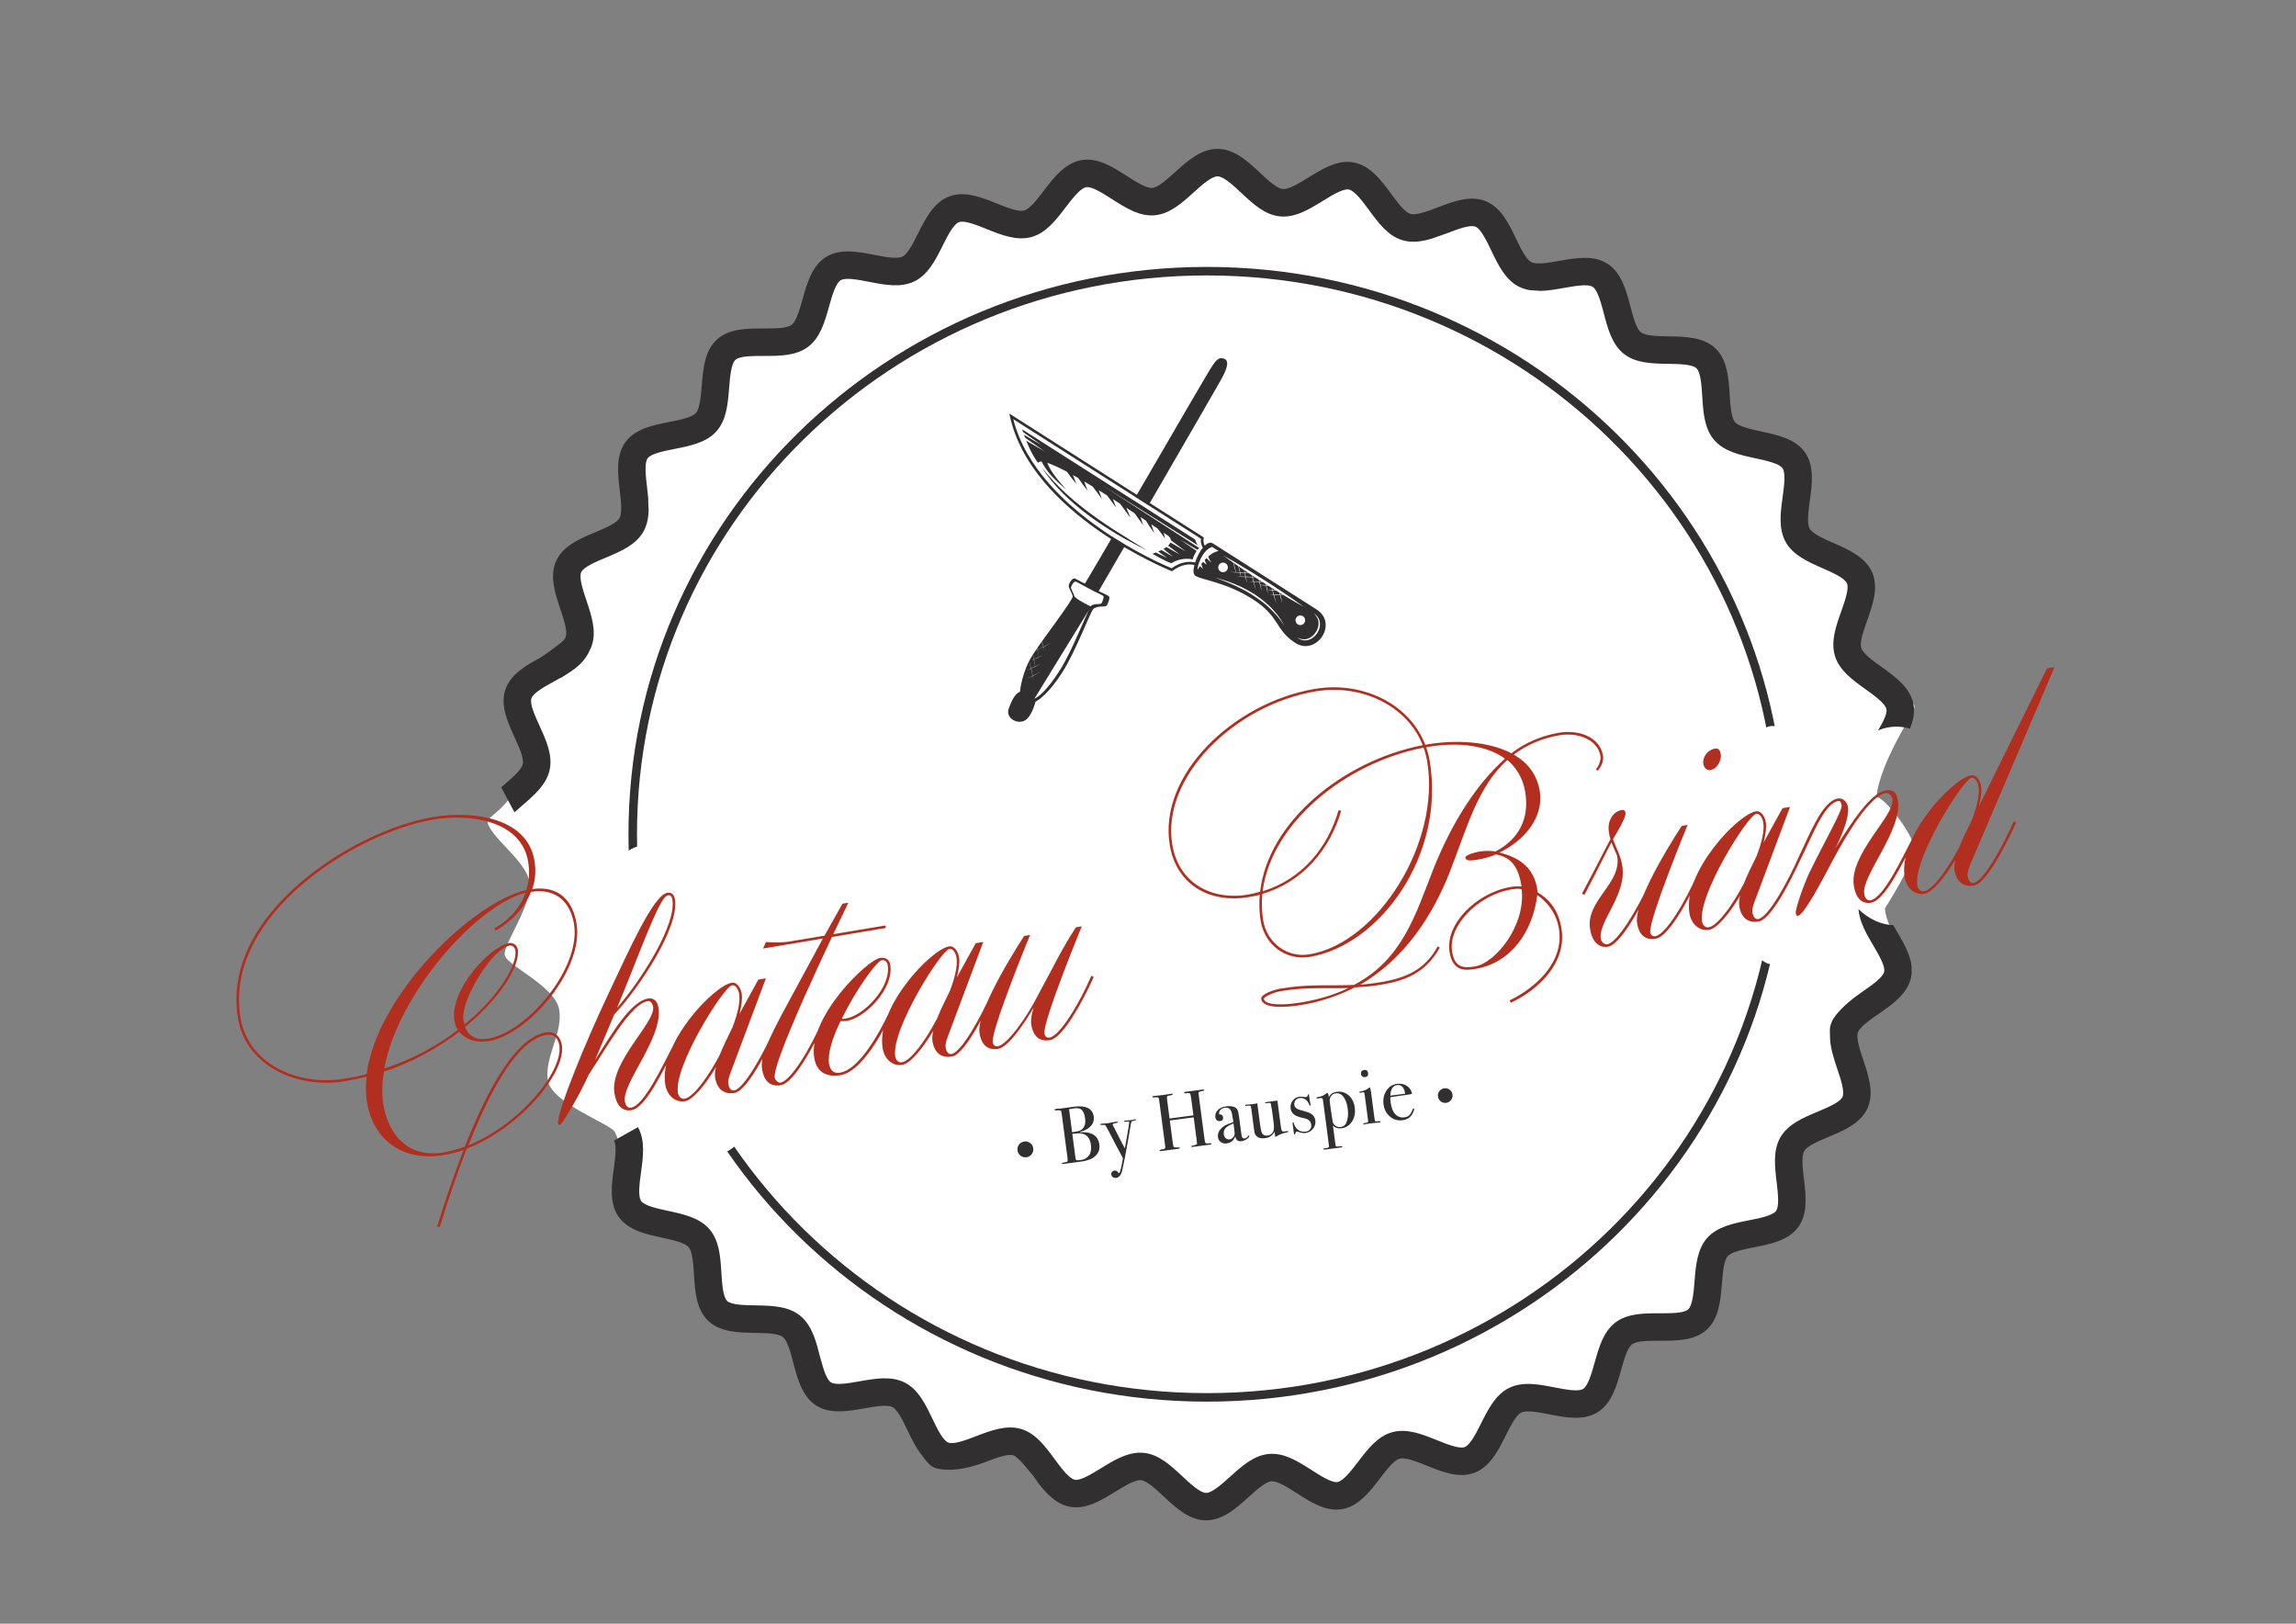 <?xml version="1.0" encoding="UTF-8" standalone="no"?>
<svg
   xmlns:dc="http://purl.org/dc/elements/1.1/"
   xmlns:cc="http://creativecommons.org/ns#"
   xmlns:rdf="http://www.w3.org/1999/02/22-rdf-syntax-ns#"
   xmlns:svg="http://www.w3.org/2000/svg"
   xmlns="http://www.w3.org/2000/svg"
   viewBox="0 0 1122.52 793.701"
   height="793.701"
   width="1122.52"
   xml:space="preserve"
   id="svg2"
   version="1.1"><rect x="0" y="0" width="1122.52" height="793.701" fill="#808080" stroke="none"/><defs
     id="defs6"><clipPath
       id="clipPath18"
       clipPathUnits="userSpaceOnUse"><path
         id="path16"
         d="M 0,0 H 841.89 V 595.276 H 0 Z" /></clipPath><clipPath
       id="clipPath166"
       clipPathUnits="userSpaceOnUse"><path
         id="path164"
         d="M 0,0 H 841.89 V 595.276 H 0 Z" /></clipPath></defs><g
     transform="matrix(1.333,0,0,-1.333,0,793.701)"
     id="g10"><g
       id="g12"><g
         clip-path="url(#clipPath18)"
         id="g14"><g
           transform="translate(275.967,112.7)"
           id="g20"><path
             id="path22"
             style="fill:#ffffff;fill-opacity:1;fill-rule:nonzero;stroke:none"
             d="m 0,0 h 0.001 v 0 m 415.363,149.627 c 0.332,-4.701 2.994,-9.143 5.602,-13.458 2.047,-3.385 4.595,-7.598 4.116,-9.68 -0.494,-2.161 -4.702,-4.99 -8.083,-7.261 -3.936,-2.645 -7.677,-5.576 -10.458,-8.963 -0.829,-1.205 -1.213,-1.435 -1.896,-3.441 -0.655,-1.95 -0.155,-4.05 -0.294,-4.452 0.028,-3.937 1.389,-7.986 2.744,-11.943 1.282,-3.743 2.878,-8.399 1.956,-10.367 -0.935,-1.996 -5.63,-3.916 -9.404,-5.459 -5.576,-2.284 -11.346,-4.644 -14.276,-9.508 -2.938,-4.877 -2.216,-10.911 -1.517,-16.747 0.47,-3.93 1.055,-8.823 -0.268,-10.584 -1.322,-1.762 -6.299,-2.727 -10.298,-3.505 -5.947,-1.155 -12.096,-2.349 -15.978,-6.571 -3.872,-4.214 -4.392,-10.272 -4.895,-16.132 -0.34,-3.953 -0.761,-8.873 -2.424,-10.36 -1.641,-1.47 -6.701,-1.476 -10.767,-1.483 -6.071,-0.008 -12.349,-0.019 -17.008,-3.446 -4.632,-3.41 -6.341,-9.263 -7.993,-14.924 -1.117,-3.825 -2.507,-8.583 -4.438,-9.742 -1.89,-1.137 -6.844,-0.205 -10.825,0.538 -5.966,1.118 -12.135,2.273 -17.386,-0.243 -5.202,-2.493 -8.017,-7.93 -10.739,-13.189 -1.842,-3.558 -4.135,-7.987 -6.266,-8.776 -2.063,-0.764 -6.735,1.047 -10.489,2.506 -5.645,2.191 -11.484,4.458 -17.137,2.933 -5.576,-1.499 -9.38,-6.332 -13.058,-11.004 -2.497,-3.172 -5.604,-7.118 -7.861,-7.51 -2.166,-0.384 -6.386,2.242 -9.782,4.345 -5.137,3.181 -10.45,6.494 -16.309,5.983 -5.75,-0.476 -10.393,-4.549 -14.884,-8.487 -3.056,-2.682 -6.86,-6.018 -9.17,-6.006 -2.311,0.014 -6.035,3.393 -9.027,6.11 -4.396,3.989 -8.943,8.114 -14.68,8.655 -0.418,0.041 -0.832,0.06 -1.244,0.062 -5.373,0.03 -10.364,-2.959 -15.204,-5.858 -3.445,-2.064 -7.739,-4.645 -9.883,-4.233 -2.248,0.417 -5.261,4.399 -7.683,7.598 -3.567,4.713 -7.256,9.587 -12.795,11.151 -5.62,1.59 -11.509,-0.611 -17.206,-2.737 -3.788,-1.416 -8.499,-3.175 -10.547,-2.386 -2.113,0.814 -4.301,5.268 -6.059,8.848 -2.597,5.288 -5.282,10.756 -10.425,13.309 -5.191,2.575 -11.387,1.492 -17.377,0.442 -3.997,-0.7 -8.971,-1.571 -10.837,-0.415 -1.666,1.033 -2.852,4.819 -3.81,8.32 -0.098,0.098 -0.885,3.341 -1.529,5.513 -1.303,4.288 -3.038,8.331 -6.508,10.971 -4.577,3.48 -10.853,3.562 -16.922,3.64 -4.065,0.052 -9.124,0.118 -10.731,1.607 -1.627,1.505 -1.933,6.43 -2.179,10.385 -0.364,5.865 -0.74,11.929 -4.512,16.184 -3.781,4.268 -9.901,5.534 -15.821,6.755 -3.98,0.823 -8.933,1.845 -10.212,3.621 -1.281,1.778 -0.58,6.661 -0.016,10.585 0.836,5.828 1.531,11.763 -1.121,16.764 -1.678,3.162 -23.472,10.547 -24.627,19.135 -1.155,8.588 5.651,17.199 4.201,25.785 -1.449,8.588 -19.411,16.27 -19.99,19.992 -0.578,3.721 8.596,16.06 9.211,24.94 0.615,8.879 -15.572,18.402 -15.554,24.585 0.948,0.843 1.939,1.676 2.868,2.452 4.581,3.819 9.324,9.866 10.579,15.335 1.267,5.52 -1.317,11.047 -3.817,16.391 -1.678,3.59 -3.767,8.057 -3.061,10.104 0.716,2.081 5.182,4.466 8.771,6.382 5.304,2.837 11.6,7.345 13.183,10.899 0,0 0.42,0.819 1.154,2.44 1.854,5.364 -0.12,11.126 -2.03,16.699 -1.281,3.742 -2.877,8.4 -1.955,10.365 0.935,1.998 5.631,3.918 9.404,5.461 5.578,2.283 11.345,4.642 14.276,9.506 1.553,2.579 2.07,5.485 2.122,8.509 -0.207,1.74 -0.085,3.115 -0.153,4.048 -0.119,1.396 -0.284,2.798 -0.451,4.189 -0.471,3.931 -1.056,8.823 0.268,10.586 1.321,1.761 6.297,2.727 10.296,3.504 5.948,1.154 12.098,2.35 15.978,6.571 3.874,4.215 4.393,10.274 4.896,16.133 0.34,3.952 0.762,8.872 2.425,10.361 1.641,1.468 6.701,1.476 10.767,1.483 6.07,0.009 12.347,0.019 17.006,3.446 4.632,3.408 6.342,9.262 7.994,14.922 1.117,3.825 2.507,8.583 4.44,9.742 1.889,1.133 6.843,0.207 10.823,-0.539 5.963,-1.115 12.131,-2.273 17.386,0.246 5.202,2.493 8.016,7.93 10.738,13.187 1.843,3.559 4.136,7.989 6.267,8.778 2.062,0.76 6.733,-1.05 10.487,-2.506 5.645,-2.193 11.482,-4.46 17.139,-2.935 5.576,1.501 9.38,6.332 13.058,11.005 2.497,3.171 5.604,7.117 7.861,7.509 2.165,0.379 6.386,-2.242 9.783,-4.344 5.136,-3.18 10.445,-6.499 16.308,-5.982 5.75,0.476 10.393,4.548 14.883,8.487 3.057,2.682 6.861,6.019 9.171,6.005 2.31,-0.013 6.034,-3.392 9.027,-6.109 4.397,-3.989 8.943,-8.114 14.681,-8.655 5.843,-0.569 11.236,2.675 16.447,5.796 3.447,2.065 7.738,4.632 9.882,4.234 2.248,-0.42 5.263,-4.401 7.684,-7.6 3.568,-4.714 7.256,-9.588 12.796,-11.153 3.758,-1.062 7.641,-0.415 11.507,0.758 1.506,0.553 3.926,1.362 5.61,1.949 0.03,0.011 0.06,0.022 0.09,0.033 3.787,1.413 8.504,3.172 10.545,2.386 2.112,-0.814 4.3,-5.268 6.059,-8.848 2.596,-5.289 5.282,-10.756 10.425,-13.31 1.326,-0.657 2.719,-1.071 4.156,-1.314 2.417,-0.169 3.302,-0.225 4.185,-0.266 2.962,0.077 6.025,0.61 9.036,1.139 3.997,0.699 8.972,1.57 10.836,0.415 1.905,-1.181 3.182,-5.956 4.207,-9.792 1.52,-5.68 3.091,-11.553 7.641,-15.013 4.577,-3.481 10.854,-3.562 16.925,-3.641 4.064,-0.05 9.122,-0.118 10.729,-1.605 1.626,-1.506 1.931,-6.43 2.177,-10.385 0.364,-5.864 0.74,-11.93 4.513,-16.186 3.781,-4.267 9.901,-5.531 15.82,-6.753 3.98,-0.823 8.933,-1.845 10.213,-3.622 1.281,-1.777 0.58,-6.662 0.017,-10.586 -0.837,-5.828 -1.702,-11.852 1.12,-16.762 2.815,-4.895 8.526,-7.32 14.048,-9.666 3.736,-1.588 8.385,-3.563 9.274,-5.57 0.876,-1.976 -0.831,-6.612 -2.2,-10.338 -2.042,-5.553 -4.152,-11.292 -2.426,-16.676 1.71,-5.334 6.76,-8.842 11.645,-12.235 3.325,-2.308 7.466,-5.184 7.909,-7.35 0.355,-1.726 -12.776,-20.248 -13.992,-33.425 2.263,0.901 13.864,-13.707 13.85,-18.862 -0.015,-5.155 -10.728,-21.819 -10.728,-21.819" /></g><g
           transform="translate(235.396,270.769)"
           id="g24" /><g
           transform="translate(648.224,288.127)"
           id="g26"><path
             id="path28"
             style="fill:#4f4c4d;fill-opacity:1;fill-rule:nonzero;stroke:none"
             d="M 0,0 -0.002,0.002 C -0.093,0.158 -0.201,0.263 -0.298,0.4" /></g><g
           transform="translate(270.538,176.35)"
           id="g30"><path
             id="path32"
             style="fill:#4f4c4d;fill-opacity:1;fill-rule:nonzero;stroke:none"
             d="M 0,0 C 0.28,0.234 0.561,0.469 0.841,0.703 0.536,0.499 0.26,0.26 -0.014,0.02 -0.009,0.013 -0.005,0.007 0,0" /></g><g
           transform="translate(205.625,346.816)"
           id="g34"><path
             id="path36"
             style="fill:#322f30;fill-opacity:1;fill-rule:nonzero;stroke:none"
             d="m 0,0 c 4.764,3.289 9.69,6.688 11.441,11.943 1.767,5.306 -0.147,11.015 -1.998,16.536 -1.242,3.708 -2.789,8.323 -1.908,10.265 0.894,1.975 5.403,3.862 9.027,5.379 5.357,2.246 10.896,4.565 13.7,9.37 1.487,2.549 1.976,5.424 2.017,8.418 -0.204,1.722 -0.09,3.082 -0.158,4.006 -0.119,1.382 -0.281,2.771 -0.445,4.148 -0.463,3.893 -1.04,8.737 0.228,10.478 1.266,1.738 6.048,2.682 9.891,3.439 5.716,1.127 11.626,2.293 15.345,6.461 3.713,4.161 4.196,10.158 4.663,15.955 0.316,3.912 0.708,8.78 2.303,10.249 1.575,1.45 6.44,1.443 10.349,1.439 5.837,-0.008 11.872,-0.016 16.342,3.365 4.445,3.36 6.073,9.149 7.646,14.747 1.063,3.783 2.386,8.489 4.242,9.632 1.813,1.116 6.579,0.185 10.408,-0.563 5.737,-1.122 11.67,-2.284 16.717,0.194 4.994,2.454 7.685,7.827 10.288,13.024 1.762,3.518 3.955,7.895 6.002,8.671 1.98,0.747 6.477,-1.057 10.091,-2.509 5.433,-2.186 11.052,-4.447 16.487,-2.952 5.357,1.471 9.001,6.242 12.525,10.857 2.392,3.132 5.369,7.03 7.538,7.411 2.08,0.369 6.146,-2.237 9.419,-4.327 4.946,-3.162 10.061,-6.461 15.696,-5.966 5.528,0.455 9.981,4.474 14.287,8.359 2.933,2.647 6.581,5.939 8.803,5.92 2.221,-0.02 5.811,-3.374 8.696,-6.072 4.239,-3.961 8.621,-8.056 14.14,-8.607 5.62,-0.58 10.797,2.617 15.798,5.692 3.309,2.034 7.427,4.562 9.49,4.163 2.163,-0.422 5.073,-4.371 7.41,-7.544 3.443,-4.676 7.003,-9.51 12.334,-11.074 3.616,-1.061 7.348,-0.432 11.063,0.718 1.446,0.544 3.77,1.337 5.388,1.913 0.029,0.011 0.057,0.022 0.086,0.033 3.638,1.388 8.169,3.116 10.133,2.333 2.033,-0.812 4.149,-5.226 5.85,-8.775 2.511,-5.242 5.109,-10.661 10.061,-13.203 1.277,-0.654 2.617,-1.068 3.999,-1.312 2.325,-0.174 3.176,-0.232 4.025,-0.275 2.848,0.067 5.791,0.587 8.686,1.102 3.841,0.682 8.622,1.53 10.417,0.381 1.835,-1.174 3.076,-5.904 4.073,-9.703 1.476,-5.627 3.003,-11.444 7.387,-14.881 4.412,-3.459 10.448,-3.556 16.285,-3.651 3.907,-0.062 8.772,-0.143 10.32,-1.619 1.568,-1.495 1.875,-6.37 2.123,-10.286 0.365,-5.805 0.744,-11.809 4.383,-16.033 3.648,-4.233 9.535,-5.502 15.23,-6.728 3.829,-0.826 8.594,-1.851 9.83,-3.613 1.237,-1.762 0.576,-6.596 0.045,-10.479 -0.788,-5.766 -1.603,-11.726 1.124,-16.594 2.72,-4.853 8.218,-7.27 13.533,-9.606 3.597,-1.583 8.073,-3.55 8.933,-5.54 0.848,-1.957 -0.78,-6.543 -2.087,-10.227 -1.948,-5.49 -3.961,-11.165 -2.286,-16.499 1.658,-5.285 6.524,-8.771 11.231,-12.142 3.203,-2.295 7.192,-5.153 7.624,-7.297 0.346,-1.71 -1.329,-4.831 -3.07,-7.739 2.174,0.886 4.457,1.381 6.821,1.36 1.662,-0.015 3.282,-0.278 4.849,-0.748 1.228,2.942 1.91,6.004 1.28,9.124 -1.219,6.031 -6.753,9.995 -11.636,13.494 -3.203,2.293 -6.834,4.894 -7.483,6.966 -0.666,2.121 0.839,6.366 2.168,10.111 1.996,5.627 4.258,12.003 1.84,17.598 -2.431,5.623 -8.646,8.354 -14.129,10.765 -3.621,1.591 -7.726,3.396 -8.796,5.307 -1.076,1.922 -0.468,6.373 0.07,10.3 0.809,5.922 1.727,12.634 -1.78,17.634 -3.504,4.994 -10.122,6.418 -15.959,7.677 -3.88,0.836 -8.277,1.782 -9.716,3.452 -1.43,1.66 -1.712,6.139 -1.962,10.092 -0.376,5.966 -0.802,12.727 -5.225,16.946 -4.4,4.195 -11.154,4.304 -17.113,4.401 -3.976,0.064 -8.483,0.136 -10.228,1.505 -1.716,1.345 -2.854,5.681 -3.858,9.507 -1.516,5.785 -3.237,12.34 -8.39,15.636 -5.109,3.268 -11.75,2.092 -17.609,1.052 -3.923,-0.697 -8.369,-1.487 -10.35,-0.47 -1.93,0.991 -3.865,5.028 -5.572,8.59 -2.586,5.396 -5.516,11.512 -11.206,13.78 -5.623,2.247 -11.911,-0.16 -17.46,-2.279 -3.73,-1.422 -7.958,-3.028 -10.105,-2.408 -2.069,0.607 -4.718,4.206 -7.057,7.379 -3.551,4.823 -7.576,10.289 -13.6,11.463 -5.92,1.145 -11.397,-2.217 -16.693,-5.473 -3.41,-2.097 -7.255,-4.484 -9.516,-4.25 -2.129,0.214 -5.387,3.259 -8.261,5.945 -4.38,4.092 -9.344,8.732 -15.49,8.785 -6.147,0.054 -11.192,-4.499 -15.642,-8.513 -2.921,-2.637 -6.232,-5.623 -8.363,-5.8 -2.248,-0.191 -6.07,2.262 -9.442,4.415 -5.238,3.348 -10.653,6.804 -16.596,5.761 -6.042,-1.066 -10.162,-6.461 -13.797,-11.222 -2.393,-3.132 -5.105,-6.683 -7.184,-7.253 -2.154,-0.58 -6.356,1.096 -10.061,2.584 -5.51,2.214 -11.755,4.73 -17.418,2.583 -5.727,-2.168 -8.764,-8.232 -11.444,-13.582 -1.769,-3.532 -3.774,-7.536 -5.72,-8.491 -1.998,-0.982 -6.429,-0.116 -10.34,0.649 -5.839,1.14 -12.457,2.434 -17.624,-0.744 -5.21,-3.205 -7.044,-9.73 -8.662,-15.485 -1.071,-3.808 -2.283,-8.123 -4.022,-9.439 -1.767,-1.336 -6.274,-1.33 -10.251,-1.325 -5.96,0.008 -12.716,0.016 -17.189,-4.103 C 52.783,119.92 52.238,113.167 51.757,107.208 51.44,103.262 51.079,98.789 49.62,97.155 48.152,95.509 43.739,94.639 39.845,93.871 33.986,92.714 27.345,91.406 23.756,86.473 20.162,81.536 20.962,74.81 21.668,68.875 c 0.468,-3.936 1,-8.399 -0.111,-10.303 C 20.453,56.68 16.317,54.948 12.668,53.418 7.145,51.106 0.883,48.484 -1.645,42.905 -4.161,37.354 -2.01,30.937 -0.112,25.276 1.151,21.509 2.583,17.238 1.879,15.129 1.193,13.068 -2.483,10.532 -5.725,8.293 M 77.05,-231.763 h 0.001 v 0 m -0.646,-8.594 c 2.178,-0.176 4.079,-0.528 5.072,-1.307 1.716,-1.345 2.854,-5.68 3.857,-9.508 1.518,-5.783 3.238,-12.338 8.391,-15.634 5.111,-3.27 11.749,-2.091 17.609,-1.053 3.924,0.696 8.372,1.484 10.349,0.471 1.931,-0.991 3.866,-5.029 5.572,-8.59 1.533,-3.199 3.203,-6.634 5.48,-9.386 0.707,-0.911 0.877,-1.422 2.862,-3.349 1.814,-1.361 3.061,-1.305 4.422,-1.536 5.272,-0.563 10.861,0.841 15.904,2.768 3.729,1.423 7.956,3.031 10.105,2.408 1.844,-0.541 6.136,-6.192 7.269,-7.482 0.511,-0.808 1.588,-2.112 1.876,-2.685 3.066,-3.959 6.634,-7.724 11.51,-8.671 5.918,-1.156 11.399,2.215 16.694,5.471 3.412,2.095 7.283,4.451 9.517,4.249 2.128,-0.214 5.386,-3.258 8.26,-5.945 4.38,-4.092 9.344,-8.732 15.491,-8.785 6.146,-0.054 11.191,4.499 15.641,8.514 2.92,2.635 6.231,5.622 8.363,5.799 2.247,0.192 6.071,-2.261 9.443,-4.414 5.238,-3.35 10.651,-6.814 16.595,-5.764 6.042,1.066 10.162,6.462 13.797,11.222 2.393,3.133 5.105,6.684 7.183,7.254 2.154,0.591 6.356,-1.093 10.061,-2.584 5.512,-2.215 11.759,-4.724 17.418,-2.583 5.728,2.168 8.765,8.232 11.444,13.583 1.769,3.533 3.774,7.534 5.722,8.492 1.999,0.978 6.431,0.112 10.34,-0.65 5.84,-1.145 12.457,-2.437 17.624,0.743 5.209,3.206 7.043,9.73 8.661,15.488 1.07,3.807 2.283,8.122 4.021,9.437 1.768,1.337 6.276,1.33 10.253,1.325 5.96,-0.007 12.716,-0.017 17.189,4.102 4.495,4.141 5.04,10.894 5.521,16.853 0.318,3.947 0.679,8.421 2.136,10.055 1.469,1.646 5.881,2.514 9.775,3.282 5.859,1.157 12.501,2.465 16.091,7.398 3.593,4.937 2.794,11.664 2.087,17.598 -0.469,3.938 -0.999,8.399 0.112,10.304 1.104,1.891 5.24,3.623 8.89,5.154 5.522,2.313 11.783,4.935 14.311,10.515 2.515,5.55 0.365,11.968 -1.533,17.629 -1.263,3.768 -2.694,8.036 -1.991,10.146 0.685,2.058 4.36,4.595 7.603,6.834 4.945,3.412 10.548,7.28 11.872,13.291 1.306,5.929 -2.121,11.745 -5.145,16.878 -0.454,0.772 -0.913,1.564 -1.36,2.356 -4.708,0.211 -9.069,2.332 -12.747,5.865 0.332,-4.655 2.904,-9.058 5.424,-13.337 1.977,-3.357 4.439,-7.534 3.984,-9.593 -0.469,-2.139 -4.508,-4.926 -7.752,-7.165 -3.778,-2.607 -7.366,-5.499 -10.031,-8.843 -0.794,-1.19 -1.162,-1.417 -1.814,-3.402 -0.624,-1.927 -0.137,-4.007 -0.27,-4.405 0.038,-3.897 1.358,-7.909 2.672,-11.83 1.242,-3.708 2.79,-8.32 1.908,-10.267 -0.893,-1.972 -5.403,-3.86 -9.027,-5.377 -5.355,-2.245 -10.896,-4.565 -13.7,-9.372 -2.812,-4.819 -2.101,-10.793 -1.413,-16.572 0.463,-3.892 1.039,-8.736 -0.229,-10.477 -1.266,-1.739 -6.048,-2.681 -9.892,-3.44 -5.715,-1.126 -11.624,-2.292 -15.345,-6.46 -3.711,-4.161 -4.195,-10.156 -4.662,-15.955 -0.316,-3.912 -0.708,-8.781 -2.302,-10.248 -1.574,-1.451 -6.439,-1.443 -10.349,-1.438 -5.837,0.008 -11.874,0.015 -16.345,-3.365 -4.443,-3.362 -6.07,-9.152 -7.644,-14.749 -1.063,-3.784 -2.387,-8.489 -4.24,-9.632 -1.814,-1.119 -6.58,-0.183 -10.41,0.563 -5.739,1.123 -11.674,2.283 -16.716,-0.193 -4.995,-2.453 -7.687,-7.827 -10.29,-13.025 -1.762,-3.517 -3.954,-7.894 -6.001,-8.67 -1.982,-0.751 -6.479,1.056 -10.092,2.509 -5.434,2.185 -11.054,4.446 -16.486,2.951 -5.357,-1.469 -9.002,-6.242 -12.526,-10.856 -2.392,-3.133 -5.368,-7.031 -7.537,-7.412 -2.082,-0.374 -6.146,2.237 -9.417,4.328 -4.949,3.163 -10.066,6.457 -15.699,5.967 -5.527,-0.456 -9.98,-4.474 -14.288,-8.36 -2.931,-2.646 -6.58,-5.938 -8.8,-5.919 -2.222,0.02 -5.813,3.374 -8.697,6.072 -4.238,3.96 -8.621,8.056 -14.139,8.607 -0.402,0.041 -0.8,0.061 -1.196,0.065 -5.166,0.045 -9.957,-2.901 -14.603,-5.756 -3.307,-2.034 -7.429,-4.577 -9.491,-4.164 -2.163,0.419 -5.071,4.369 -7.408,7.542 -3.444,4.676 -7.004,9.51 -12.334,11.074 -5.408,1.589 -11.065,-0.573 -16.537,-2.662 -3.638,-1.391 -8.163,-3.121 -10.134,-2.333 -2.034,0.811 -4.15,5.226 -5.85,8.775 -2.512,5.241 -5.109,10.661 -10.06,13.202 -4.999,2.563 -10.954,1.508 -16.71,0.485 -3.841,-0.681 -8.622,-1.53 -10.42,-0.381 -1.604,1.027 -2.755,4.777 -3.686,8.246 -0.094,0.098 -0.86,3.31 -1.485,5.462 -1.265,4.248 -2.944,8.254 -6.288,10.877 -4.41,3.457 -10.445,3.555 -16.281,3.649 -3.909,0.063 -8.773,0.142 -10.323,1.621 -1.568,1.494 -1.876,6.369 -2.123,10.285 -0.366,5.806 -0.744,11.809 -4.383,16.032 -3.647,4.235 -9.536,5.504 -15.231,6.729 -3.829,0.827 -8.594,1.852 -9.829,3.613 -1.236,1.763 -0.576,6.595 -0.045,10.478 0.789,5.765 1.604,11.726 -1.124,16.596 l -8.793,-4.927 c 1.078,-1.922 0.468,-6.375 -0.068,-10.304 -0.81,-5.92 -1.727,-12.631 1.779,-17.63 3.503,-4.995 10.12,-6.419 15.959,-7.677 3.879,-0.837 8.276,-1.783 9.716,-3.456 1.43,-1.658 1.712,-6.137 1.961,-10.088 0.376,-5.965 0.803,-12.728 5.225,-16.944 4.402,-4.199 11.157,-4.309 17.116,-4.406 1.333,-0.021 2.72,-0.047 4.048,-0.119" /></g><g
           transform="translate(648.222,288.127)"
           id="g38" /><g
           transform="translate(377.853,176.242)"
           id="g40"><path
             id="path42"
             style="fill:#322f30;fill-opacity:1;fill-rule:nonzero;stroke:none"
             d="M 0,0 C -0.636,0.494 -1.341,0.69 -2.116,0.588 -2.944,0.479 -3.602,0.11 -4.09,-0.518 c -0.488,-0.628 -0.679,-1.35 -0.571,-2.165 0.105,-0.801 0.475,-1.445 1.11,-1.933 0.635,-0.487 1.353,-0.678 2.155,-0.572 0.801,0.105 1.446,0.476 1.933,1.11 0.487,0.635 0.678,1.354 0.572,2.155 C 1.006,-1.135 0.636,-0.494 0,0 m 22.594,3.4 c -1.07,0.49 -2.495,0.677 -4.273,0.562 l -0.023,0.174 c 1.754,0.448 3.071,1.158 3.948,2.131 0.877,0.973 1.229,2.119 1.056,3.437 -0.199,1.511 -0.952,2.585 -2.258,3.222 -1.116,0.542 -2.722,0.686 -4.818,0.43 L 10.558,12.61 C 10.384,12.587 10.186,12.59 9.965,12.62 9.752,12.592 9.635,12.577 9.616,12.574 9.132,12.511 8.902,12.387 8.926,12.203 c 0.027,-0.204 0.302,-0.271 0.825,-0.202 0.855,0.092 1.366,0.032 1.532,-0.183 0.095,-0.126 0.2,-0.615 0.312,-1.467 l 2.07,-15.726 c 0.097,-0.737 0.092,-1.186 -0.015,-1.348 -0.107,-0.162 -0.509,-0.288 -1.206,-0.38 -0.601,-0.079 -0.891,-0.202 -0.869,-0.366 0.022,-0.165 0.197,-0.225 0.527,-0.182 l 3.546,0.467 c 2.19,0.288 3.506,0.471 3.95,0.549 1.612,0.331 2.824,0.786 3.635,1.366 1.677,1.187 2.385,2.769 2.125,4.745 -0.247,1.88 -1.169,3.188 -2.764,3.924 M 19.631,5.805 C 19.118,4.978 18.313,4.473 17.213,4.289 L 15.622,4.02 15.36,3.986 l -1.109,8.43 c 0.69,0.15 1.199,0.246 1.529,0.29 1.24,0.163 2.104,0.109 2.594,-0.162 0.934,-0.508 1.524,-1.692 1.769,-3.552 0.171,-1.299 0,-2.361 -0.512,-3.187 m 1.935,-10.318 c -0.683,-0.957 -1.692,-1.523 -3.03,-1.699 -0.891,-0.118 -1.443,-0.122 -1.654,-0.011 -0.127,0.062 -0.227,0.374 -0.301,0.936 l -1.14,8.662 c 1.569,0.207 2.656,0.261 3.261,0.164 2.053,-0.322 3.24,-1.703 3.562,-4.145 0.217,-1.647 -0.016,-2.949 -0.698,-3.907 M 38.538,8.752 C 38.383,8.732 38.255,8.695 38.154,8.643 38.052,8.589 37.827,8.54 37.478,8.495 L 36.664,8.387 C 36.238,8.331 35.692,8.286 35.026,8.251 34.965,8.269 34.885,8.271 34.789,8.259 34.556,8.228 34.449,8.145 34.467,8.008 c 0.02,-0.156 0.128,-0.221 0.323,-0.195 0.683,0.09 1.1,0.125 1.252,0.105 0.151,-0.02 0.238,-0.117 0.261,-0.292 0.039,-0.291 -0.487,-3.476 -1.578,-9.554 -0.327,0.629 -0.62,1.163 -0.881,1.603 -0.769,1.441 -1.248,2.366 -1.437,2.777 l -0.698,1.381 c -0.237,0.463 -0.461,0.907 -0.673,1.333 -0.53,0.978 -0.805,1.544 -0.825,1.696 -0.022,0.172 0.265,0.307 0.864,0.405 0.714,0.115 1.062,0.244 1.043,0.389 -0.022,0.164 -0.14,0.233 -0.353,0.205 L 30.288,7.627 C 29.574,7.506 29.016,7.406 28.612,7.327 28.341,7.292 28.166,7.269 28.089,7.258 27.857,7.228 27.515,7.202 27.064,7.183 26.613,7.163 26.282,7.139 26.068,7.111 25.816,7.078 25.7,6.983 25.721,6.828 c 0.025,-0.194 0.295,-0.256 0.808,-0.189 0.514,0.068 0.835,0.061 0.964,-0.021 0.08,-0.009 0.595,-0.927 1.546,-2.754 1.377,-2.677 3.03,-5.801 4.96,-9.372 -0.163,-1.164 -0.422,-2.49 -0.778,-3.976 -0.243,-0.998 -0.452,-1.508 -0.626,-1.531 -0.117,-0.016 -0.284,0.13 -0.502,0.436 -0.288,0.396 -0.694,0.559 -1.217,0.491 -0.388,-0.051 -0.688,-0.209 -0.899,-0.474 -0.212,-0.264 -0.293,-0.58 -0.245,-0.949 0.056,-0.426 0.252,-0.755 0.588,-0.987 0.336,-0.231 0.737,-0.317 1.202,-0.255 1.085,0.142 1.829,1.079 2.233,2.807 0.65,2.846 1.417,6.83 2.3,11.954 0.31,1.835 0.542,3.216 0.697,4.143 l 0.136,0.758 0.134,0.559 c 0.06,0.289 0.149,0.472 0.268,0.548 0.118,0.075 0.408,0.154 0.871,0.235 0.462,0.081 0.684,0.19 0.666,0.329 -0.018,0.138 -0.114,0.195 -0.289,0.172 m 27.425,-8.809 c -0.918,-0.121 -1.487,-0.088 -1.706,0.1 -0.116,0.143 -0.236,0.679 -0.358,1.609 l -2.036,15.465 c -0.099,0.755 -0.135,1.214 -0.107,1.375 0.028,0.162 0.135,0.284 0.321,0.368 0.111,0.054 0.293,0.098 0.545,0.131 0.85,0.131 1.263,0.284 1.24,0.459 -0.023,0.174 -0.237,0.235 -0.644,0.181 -0.117,-0.015 -0.383,-0.05 -0.8,-0.105 -0.417,-0.055 -1.216,-0.16 -2.398,-0.316 -0.349,-0.046 -0.872,-0.115 -1.57,-0.207 -0.678,-0.089 -1.153,-0.151 -1.424,-0.187 l -0.145,-0.019 c -0.33,-0.044 -0.483,-0.153 -0.46,-0.328 0.023,-0.175 0.18,-0.243 0.471,-0.205 0.927,0.142 1.481,0.13 1.66,-0.034 0.179,-0.164 0.337,-0.762 0.473,-1.792 l 0.825,-6.27 -8.749,-1.152 -0.884,6.708 c -0.102,0.777 -0.1,1.248 0.007,1.41 0.107,0.162 0.475,0.285 1.105,0.368 0.629,0.083 0.933,0.212 0.91,0.387 -0.026,0.194 -0.213,0.269 -0.562,0.223 -0.213,-0.028 -0.385,-0.066 -0.517,-0.113 -0.384,-0.08 -1.07,-0.185 -2.058,-0.315 -1.802,-0.237 -2.949,-0.369 -3.438,-0.393 -0.254,-0.015 -0.421,-0.026 -0.498,-0.036 -0.252,-0.034 -0.367,-0.132 -0.345,-0.295 0.018,-0.143 0.082,-0.218 0.192,-0.224 0.109,-0.006 0.466,0.01 1.073,0.048 0.525,0.05 0.842,0.003 0.95,-0.14 0.107,-0.144 0.218,-0.651 0.333,-1.522 l 2.018,-15.325 c 0.13,-0.987 0.172,-1.533 0.126,-1.637 -0.095,-0.17 -0.354,-0.303 -0.775,-0.397 -0.269,-0.056 -0.528,-0.11 -0.777,-0.162 -0.383,-0.09 -0.564,-0.212 -0.544,-0.367 0.021,-0.154 0.224,-0.206 0.612,-0.155 1.085,0.143 1.899,0.25 2.442,0.321 0.542,0.072 0.949,0.125 1.221,0.161 0.097,0.013 0.402,0.053 0.916,0.121 0.513,0.067 1.002,0.132 1.468,0.193 l 0.261,0.034 c 0.388,0.051 0.57,0.164 0.547,0.338 -0.018,0.136 -0.281,0.19 -0.79,0.163 -0.783,-0.044 -1.253,0.002 -1.408,0.139 -0.157,0.137 -0.292,0.642 -0.407,1.514 l -1.083,8.227 8.75,1.152 1.114,-8.465 c 0.102,-0.773 0.123,-1.228 0.063,-1.363 -0.06,-0.136 -0.327,-0.255 -0.8,-0.356 -0.892,-0.177 -1.328,-0.342 -1.307,-0.497 0.02,-0.154 0.222,-0.206 0.607,-0.156 0.25,0.033 0.635,0.084 1.154,0.152 0.519,0.068 0.913,0.12 1.182,0.156 l 3.98,0.524 c 0.366,0.048 0.537,0.159 0.514,0.334 -0.025,0.193 -0.189,0.251 -0.49,0.172 M 80.187,2.821 C 80.09,2.808 79.958,2.682 79.793,2.444 79.495,2.01 79.075,1.758 78.532,1.686 78.067,1.625 77.74,1.937 77.552,2.622 77.512,2.774 77.433,3.296 77.316,4.187 L 76.6,9.623 c -0.173,1.318 -0.376,2.188 -0.61,2.611 -0.637,1.099 -2.022,1.508 -4.153,1.227 -1.415,-0.186 -2.473,-0.69 -3.173,-1.511 -0.63,-0.754 -0.885,-1.586 -0.765,-2.496 0.061,-0.466 0.255,-0.83 0.582,-1.092 0.328,-0.263 0.712,-0.365 1.153,-0.306 0.844,0.111 1.21,0.592 1.097,1.445 -0.038,0.291 -0.167,0.54 -0.387,0.748 -0.221,0.207 -0.449,0.295 -0.686,0.264 -0.237,-0.031 -0.365,0.031 -0.385,0.186 -0.074,0.562 0.092,1.057 0.499,1.485 0.407,0.428 0.949,0.687 1.628,0.776 1.085,0.143 1.848,-0.259 2.288,-1.207 0.246,-0.519 0.481,-1.632 0.705,-3.337 L 74.489,7.689 C 72.917,7.167 71.825,6.707 71.213,6.312 69.435,5.131 68.65,3.746 68.859,2.157 68.961,1.382 69.315,0.783 69.92,0.36 c 0.605,-0.423 1.321,-0.58 2.151,-0.471 1.542,0.203 2.585,1.07 3.129,2.6 0.239,-1.368 1.023,-1.964 2.354,-1.789 0.636,0.083 1.273,0.35 1.91,0.798 0.637,0.449 0.935,0.838 0.891,1.167 -0.015,0.117 -0.071,0.168 -0.168,0.156 M 74.929,3.016 C 74.555,2.02 73.957,1.468 73.136,1.36 72.601,1.29 72.131,1.43 71.725,1.781 c -0.405,0.35 -0.649,0.836 -0.731,1.456 -0.117,0.891 0.099,1.644 0.65,2.259 0.551,0.615 1.521,1.181 2.91,1.699 L 74.833,5.073 C 74.984,3.929 75.016,3.244 74.929,3.016 M 94.327,4.387 C 93.484,4.276 92.939,4.233 92.692,4.26 c -0.247,0.027 -0.424,0.22 -0.53,0.581 -0.106,0.36 -0.25,1.238 -0.434,2.634 l -1.068,8.11 c -0.271,-0.036 -0.988,-0.13 -2.151,-0.283 -0.872,-0.115 -1.386,-0.183 -1.54,-0.203 L 86.707,15.064 C 86.3,15.011 86.104,14.926 86.119,14.81 c 0.026,-0.193 0.444,-0.226 1.255,-0.099 0.33,0.043 0.551,0.047 0.664,0.013 0.113,-0.034 0.198,-0.194 0.256,-0.481 l 0.125,-0.954 c 0.102,-0.321 0.195,-0.809 0.282,-1.465 l 0.59,-4.483 C 89.469,5.99 89.424,4.984 89.156,4.321 88.784,3.408 88.084,2.884 87.057,2.749 86.107,2.624 85.427,2.917 85.019,3.629 84.761,4.085 84.535,5.056 84.34,6.541 l -1.063,8.072 C 82.706,14.459 82.081,14.337 81.403,14.248 81.345,14.24 81.149,14.227 80.816,14.21 80.15,14.175 79.643,14.134 79.295,14.088 c -0.33,-0.043 -0.486,-0.133 -0.468,-0.268 0.026,-0.194 0.298,-0.237 0.816,-0.129 l 0.378,0.049 c 0.448,0.04 0.718,0.007 0.811,-0.098 0.092,-0.106 0.183,-0.495 0.272,-1.169 l 0.87,-6.61 c 0.168,-1.27 0.294,-2.047 0.38,-2.329 0.086,-0.283 0.277,-0.581 0.573,-0.894 0.724,-0.746 1.797,-1.026 3.22,-0.839 1.595,0.211 2.754,0.994 3.475,2.351 l 0.215,-1.628 c 0.02,-0.155 0.088,-0.225 0.205,-0.21 0.058,0.008 0.123,0.036 0.195,0.085 1.07,0.712 2.354,1.217 3.853,1.513 0.423,0.075 0.626,0.181 0.609,0.316 -0.018,0.136 -0.142,0.189 -0.372,0.159 m 8.874,6.239 c -0.612,0.453 -1.978,0.945 -4.098,1.476 -1.365,0.335 -2.111,0.987 -2.239,1.958 -0.082,0.622 0.063,1.165 0.436,1.629 0.372,0.464 0.888,0.739 1.547,0.826 0.698,0.092 1.341,-0.043 1.931,-0.403 0.59,-0.36 1.037,-0.878 1.343,-1.554 0.252,-0.564 0.436,-0.837 0.552,-0.822 0.155,0.02 0.222,0.108 0.202,0.263 l -0.008,0.058 c -0.251,1.012 -0.398,1.752 -0.44,2.219 l -0.16,1.221 c -0.013,0.097 -0.021,0.155 -0.023,0.175 -0.021,0.155 -0.098,0.223 -0.233,0.206 -0.115,-0.016 -0.189,-0.124 -0.221,-0.325 -0.045,-0.401 -0.27,-0.627 -0.674,-0.68 -0.154,-0.021 -0.33,-0.014 -0.53,0.019 -0.8,0.131 -1.392,0.171 -1.776,0.121 -1.077,-0.142 -1.932,-0.63 -2.565,-1.465 -0.634,-0.834 -0.879,-1.795 -0.735,-2.882 0.214,-1.632 1.451,-2.714 3.709,-3.246 1.139,-0.265 1.827,-0.437 2.064,-0.514 0.237,-0.078 0.508,-0.225 0.812,-0.442 0.543,-0.383 0.865,-0.953 0.965,-1.71 0.089,-0.68 -0.052,-1.252 -0.425,-1.716 C 102.262,4.574 101.727,4.296 101.03,4.204 99.731,4.033 98.628,4.404 97.719,5.318 97.264,5.774 96.92,6.444 96.686,7.327 96.638,7.538 96.537,7.635 96.382,7.614 96.246,7.596 96.192,7.481 96.22,7.268 l 0.042,-0.32 c 0.018,-0.136 0.054,-0.407 0.108,-0.814 0.053,-0.407 0.084,-0.639 0.091,-0.698 0.1,-0.755 0.175,-1.327 0.226,-1.715 0.018,-0.135 0.033,-0.251 0.046,-0.348 0.02,-0.155 0.098,-0.224 0.233,-0.206 0.134,0.017 0.225,0.148 0.271,0.39 0.086,0.386 0.264,0.597 0.534,0.632 0.192,0.026 0.422,-0.013 0.691,-0.116 1.004,-0.341 1.833,-0.468 2.488,-0.382 1.135,0.15 2.06,0.671 2.774,1.566 0.714,0.894 0.997,1.905 0.849,3.031 -0.128,0.971 -0.585,1.75 -1.372,2.338 m 13.599,6.877 c -1.237,1.089 -2.699,1.523 -4.385,1.301 -1.337,-0.176 -2.297,-0.825 -2.878,-1.947 -0.117,0.734 -0.209,1.171 -0.276,1.31 -0.068,0.139 -0.179,0.198 -0.334,0.178 -0.136,-0.018 -0.32,-0.122 -0.551,-0.31 -0.803,-0.638 -1.739,-1.017 -2.807,-1.138 -0.427,-0.056 -0.627,-0.177 -0.603,-0.362 0.019,-0.145 0.116,-0.205 0.29,-0.182 0.039,0.005 0.446,0.059 1.221,0.161 0.518,0.107 0.813,-0.11 0.884,-0.653 l 1.906,-14.476 c 0.219,-1.666 0.327,-2.559 0.323,-2.678 -0.006,-0.257 -0.289,-0.422 -0.851,-0.496 l -0.872,-0.115 c -0.233,-0.031 -0.337,-0.139 -0.313,-0.324 0.019,-0.144 0.31,-0.179 0.872,-0.105 l 1.541,0.203 c 0.271,0.035 0.678,0.089 1.22,0.16 0.524,0.069 0.843,0.111 0.96,0.127 0.213,0.028 0.465,0.061 0.755,0.099 0.31,0.041 0.533,0.07 0.669,0.088 l 0.552,0.073 c 0.252,0.033 0.369,0.118 0.351,0.253 -0.023,0.175 -0.152,0.246 -0.387,0.215 -0.844,-0.111 -1.416,-0.157 -1.718,-0.137 -0.165,0.037 -0.268,0.093 -0.307,0.166 -0.04,0.074 -0.087,0.324 -0.143,0.75 l -0.892,6.773 c 0.822,-0.838 1.875,-1.172 3.159,-1.003 1.633,0.215 2.913,1.044 3.841,2.487 0.927,1.442 1.264,3.133 1.009,5.071 -0.253,1.919 -0.998,3.422 -2.236,4.511 M 115.942,7.472 c -0.394,-0.921 -1.097,-1.449 -2.109,-1.582 -0.896,-0.118 -1.679,0.184 -2.348,0.906 -0.253,0.263 -0.417,0.533 -0.493,0.809 -0.076,0.277 -0.215,1.104 -0.416,2.48 -0.418,2.731 -0.665,4.527 -0.738,5.387 -0.051,0.685 0.136,1.297 0.56,1.837 0.424,0.54 0.977,0.855 1.658,0.945 1.305,0.172 2.366,-0.44 3.183,-1.834 0.608,-1.007 1.012,-2.268 1.211,-3.783 0.269,-2.039 0.099,-3.761 -0.508,-5.165 m 6.509,19.336 c -0.872,-0.115 -1.248,-0.627 -1.128,-1.538 0.046,-0.349 0.21,-0.628 0.494,-0.837 0.284,-0.209 0.61,-0.289 0.978,-0.241 0.872,0.115 1.251,0.608 1.136,1.48 -0.115,0.872 -0.608,1.251 -1.48,1.136 m 5.607,-18.779 c -0.562,-0.074 -0.994,-0.092 -1.294,-0.053 -0.18,0.016 -0.293,0.09 -0.34,0.221 -0.047,0.132 -0.121,0.584 -0.223,1.358 l -1.042,7.917 c -0.069,0.522 -0.119,0.899 -0.149,1.131 -0.031,0.232 -0.044,0.329 -0.038,0.29 -0.102,0.773 -0.249,1.295 -0.44,1.565 l -0.265,-0.208 c -0.845,-0.668 -1.905,-1.114 -3.179,-1.339 -0.323,-0.06 -0.476,-0.15 -0.46,-0.268 0.018,-0.136 0.133,-0.19 0.346,-0.161 0.117,0.015 0.213,0.028 0.291,0.038 l 0.843,0.111 c 0.213,0.028 0.34,0 0.381,-0.083 0.04,-0.084 0.102,-0.367 0.185,-0.848 l 1.16,-8.808 c 0.094,-0.717 0.113,-1.123 0.057,-1.22 -0.057,-0.096 -0.452,-0.202 -1.186,-0.318 -0.387,-0.051 -0.567,-0.179 -0.54,-0.385 0.019,-0.143 0.134,-0.201 0.348,-0.173 0.135,0.018 0.246,0.072 0.333,0.162 l 3.023,0.398 c 0.388,0.051 0.875,0.096 1.461,0.134 0.49,0.025 0.725,0.036 0.706,0.033 0.329,0.044 0.482,0.152 0.459,0.327 -0.02,0.155 -0.166,0.215 -0.437,0.179 m 12.516,4.664 c -0.136,-0.018 -0.233,-0.11 -0.29,-0.275 -0.412,-1.059 -0.828,-1.794 -1.247,-2.204 -0.419,-0.41 -1.017,-0.667 -1.791,-0.769 -1.357,-0.178 -2.478,0.209 -3.362,1.164 -0.885,0.954 -1.456,2.406 -1.712,4.356 -0.077,0.579 -0.108,1.194 -0.095,1.844 2.182,0.346 3.341,0.528 3.477,0.546 l 2.034,0.268 c 1.03,0.116 1.848,0.263 2.456,0.441 -0.224,1.252 -0.854,2.219 -1.89,2.901 -1.036,0.682 -2.242,0.932 -3.618,0.751 -1.667,-0.219 -2.972,-1.052 -3.915,-2.497 -0.944,-1.445 -1.287,-3.137 -1.032,-5.074 0.245,-1.861 1.036,-3.344 2.374,-4.449 1.339,-1.105 2.88,-1.543 4.624,-1.313 1.395,0.184 2.453,0.756 3.174,1.719 0.269,0.35 0.522,0.793 0.757,1.327 0.235,0.534 0.34,0.897 0.315,1.091 -0.018,0.135 -0.105,0.193 -0.259,0.173 m -8.486,4.708 c 0.081,2.377 0.907,3.669 2.476,3.875 1.589,0.209 2.575,-0.844 2.959,-3.159 z m 21.766,2.143 c -0.587,0.456 -1.239,0.637 -1.954,0.543 -0.764,-0.101 -1.372,-0.441 -1.822,-1.021 -0.451,-0.58 -0.626,-1.246 -0.527,-1.998 0.097,-0.74 0.439,-1.335 1.025,-1.785 0.586,-0.449 1.249,-0.625 1.989,-0.528 0.74,0.097 1.334,0.439 1.784,1.025 0.45,0.586 0.626,1.249 0.528,1.989 -0.095,0.727 -0.437,1.319 -1.023,1.775" /></g><g
           transform="translate(397.889,381.397)"
           id="g44"><path
             id="path46"
             style="fill:#322f30;fill-opacity:1;fill-rule:nonzero;stroke:none"
             d="m 0,0 c 0.708,0.76 43.557,74.821 45.639,78.114 2.081,3.293 3.11,5.051 5.186,4.467 2.076,-0.583 1.706,-2.962 -0.417,-6.951 C 48.285,71.642 5.067,-2.746 5.067,-2.746 c 0,0 3.535,-1.573 3.825,-1.939 C 9.311,-5.211 8.435,-7.657 7.882,-8.147 7.33,-8.637 4.22,-7.97 3.016,-9.433 1.812,-10.895 -3.453,-24.977 -8.188,-32.401 c -4.736,-7.424 -8.417,-10.159 -9.927,-10.906 0,0 -1.381,-5.843 -4.199,-7.025 -2.937,-1.233 -6.725,1.275 -5.638,4.389 1.509,4.326 2.907,5.834 4.155,6.282 0,0 0.573,7.221 4.764,13.701 4.191,6.481 14.806,20.04 14.57,21.345 -0.235,1.304 -1.791,3.281 -1.381,4.303 0.41,1.022 1.451,2.669 2.395,2.124 C -2.505,1.267 0,0 0,0" /></g><g
           transform="translate(477.915,369.535)"
           id="g48"><path
             id="path50"
             style="fill:#ffffff;fill-opacity:1;fill-rule:nonzero;stroke:none"
             d="M 0,0 C 0.863,-0.549 1.118,-1.698 0.568,-2.561 0.019,-3.424 -1.13,-3.679 -1.993,-3.129 -2.856,-2.58 -3.11,-1.431 -2.561,-0.568 -2.011,0.295 -0.863,0.549 0,0" /></g><g
           transform="translate(475.852,361.491)"
           id="g52"><path
             id="path54"
             style="fill:#ffffff;fill-opacity:1;fill-rule:nonzero;stroke:none"
             d="m 0,0 -0.146,0.109 c -0.038,0.029 -0.047,0.081 -0.023,0.121 0.001,0 0.001,0 0.001,0.001 0.025,0.039 0.076,0.053 0.117,0.032 l 0.16,-0.08 C 0.147,0.166 0.191,0.144 0.24,0.118 0.327,0.073 0.435,0.017 0.57,-0.034 1.041,-0.246 1.659,-0.384 2.268,-0.412 2.953,-0.457 3.771,-0.25 4.57,0.17 4.972,0.398 5.343,0.666 5.671,0.967 6.013,1.294 6.32,1.657 6.584,2.045 6.634,2.117 6.682,2.19 6.729,2.263 6.936,2.589 7.116,2.932 7.264,3.281 7.434,3.718 7.553,4.16 7.618,4.595 7.73,5.497 7.637,6.337 7.357,6.963 7.118,7.527 6.773,8.057 6.406,8.423 6.316,8.528 6.225,8.609 6.152,8.675 6.11,8.711 6.074,8.744 6.048,8.771 L 5.913,8.895 C 5.881,8.925 5.875,8.974 5.899,9.011 5.9,9.013 5.902,9.015 5.903,9.018 5.932,9.055 5.985,9.064 6.024,9.038 l 0.157,-0.1 C 6.212,8.917 6.25,8.893 6.293,8.867 6.383,8.811 6.495,8.743 6.615,8.646 7.158,8.218 7.561,7.743 7.847,7.193 8.26,6.424 8.443,5.446 8.35,4.507 8.291,4.008 8.17,3.502 7.991,2.999 7.81,2.531 7.58,2.077 7.308,1.65 L 7.261,1.577 C 6.951,1.147 6.592,0.748 6.195,0.39 5.807,0.054 5.377,-0.24 4.913,-0.484 4.075,-0.902 3.094,-1.073 2.222,-0.953 1.417,-0.853 0.813,-0.536 0.429,-0.306 0.298,-0.227 0.194,-0.147 0.111,-0.083 0.071,-0.052 0.035,-0.024 0,0" /></g><g
           transform="translate(478.241,372.863)"
           id="g56"><path
             id="path58"
             style="fill:#ffffff;fill-opacity:1;fill-rule:nonzero;stroke:none"
             d="m 0,0 c 0.026,0.04 0.016,0.094 -0.023,0.122 -2.053,1.513 -4.273,3.064 -7.197,5.027 -0.823,0.56 -1.669,1.116 -2.488,1.654 -0.389,0.255 -0.778,0.511 -1.167,0.768 l -3.684,2.378 -3.711,2.334 c -0.414,0.253 -0.826,0.507 -1.238,0.761 -0.818,0.505 -1.664,1.027 -2.505,1.527 -2.999,1.81 -5.343,3.165 -7.599,4.394 -0.042,0.023 -0.094,0.009 -0.12,-0.031 -0.026,-0.041 -0.016,-0.094 0.023,-0.122 1.135,-0.837 2.343,-1.7 3.692,-2.638 l 0.014,-0.066 c 0.018,-0.087 0.039,-0.192 0.068,-0.31 l 0.044,-0.186 c 0.03,-0.131 0.063,-0.272 0.103,-0.418 l 0.185,-0.684 0.205,-0.682 c 0.042,-0.14 0.087,-0.273 0.129,-0.396 l 0.065,-0.194 c 0.038,-0.115 0.076,-0.216 0.108,-0.3 l 0.036,-0.098 -0.695,0.013 c -0.226,0.004 -0.427,0.003 -0.595,0.003 h -0.236 l -0.317,-0.003 c -0.032,-10e-4 -0.06,-0.017 -0.076,-0.042 -0.008,-0.013 -0.013,-0.029 -0.014,-0.045 -0.002,-0.049 0.035,-0.09 0.083,-0.095 l 0.314,-0.028 0.236,-0.018 c 0.168,-0.014 0.369,-0.031 0.595,-0.044 l 0.366,-0.024 c 0.25,-0.016 0.522,-0.034 0.806,-0.047 l 1.041,-0.05 0.307,-1.254 -0.233,-0.003 c -0.247,-0.003 -0.465,-0.012 -0.643,-0.019 l -0.193,-0.007 -0.318,-0.016 c -0.03,-0.002 -0.057,-0.018 -0.072,-0.042 -0.009,-0.014 -0.015,-0.031 -0.014,-0.049 0,-0.049 0.038,-0.088 0.086,-0.091 l 0.317,-0.015 0.834,-0.033 0.31,-0.01 c 0.016,-0.04 0.058,-0.064 0.101,-0.057 0.026,0.005 0.047,0.02 0.06,0.041 0.002,0.003 0.004,0.007 0.006,0.01 l 1.476,-0.047 0.104,-0.468 c 0.043,-0.195 0.089,-0.382 0.132,-0.554 l 0.064,-0.26 c 0.039,-0.16 0.078,-0.301 0.11,-0.419 l 0.041,-0.155 0.062,-0.218 c 0.014,-0.046 0.06,-0.074 0.107,-0.064 0.024,0.005 0.045,0.02 0.058,0.04 0.011,0.018 0.016,0.039 0.013,0.062 l -0.031,0.222 -0.025,0.167 c -0.018,0.119 -0.04,0.262 -0.069,0.421 l -0.045,0.261 c -0.031,0.176 -0.063,0.366 -0.103,0.563 l -0.078,0.391 2.16,-0.058 0.318,-1.262 0.02,-0.078 -0.456,-0.01 C -19.332,9.445 -19.496,9.436 -19.63,9.428 L -19.786,9.419 -20.03,9.403 c -0.03,-0.002 -0.055,-0.019 -0.07,-0.042 -0.009,-0.014 -0.014,-0.031 -0.014,-0.049 0,-0.048 0.037,-0.088 0.085,-0.091 l 0.242,-0.014 0.639,-0.03 0.541,-0.02 0.214,-0.788 c 0.065,-0.245 0.134,-0.477 0.197,-0.692 l 0.094,-0.322 c 0.056,-0.197 0.111,-0.371 0.156,-0.517 l 0.061,-0.198 0.088,-0.271 c 0.015,-0.046 0.063,-0.073 0.109,-0.06 0.024,0.006 0.042,0.02 0.054,0.039 0.012,0.019 0.017,0.043 0.012,0.067 l -0.056,0.277 -0.045,0.21 c -0.032,0.148 -0.069,0.325 -0.116,0.521 l -0.077,0.331 c -0.05,0.217 -0.105,0.452 -0.167,0.697 l -0.175,0.694 1.044,-0.034 0.76,-0.019 0.148,-0.644 0.08,-0.315 -0.187,-0.011 C -16.444,8.121 -16.47,8.104 -16.485,8.08 -16.494,8.067 -16.499,8.051 -16.499,8.034 -16.5,7.986 -16.465,7.946 -16.418,7.941 l 0.247,-0.024 0.101,-0.399 c 0.048,-0.192 0.099,-0.375 0.147,-0.544 l 0.074,-0.264 c 0.043,-0.158 0.085,-0.298 0.121,-0.414 l 0.047,-0.156 0.068,-0.216 c 0.015,-0.045 0.062,-0.072 0.108,-0.06 0.024,0.005 0.043,0.02 0.056,0.039 0.011,0.019 0.017,0.041 0.013,0.064 l -0.038,0.221 -0.031,0.167 c -0.021,0.119 -0.047,0.261 -0.08,0.419 l -0.055,0.268 c -0.035,0.172 -0.073,0.358 -0.118,0.551 l -0.068,0.295 0.138,-0.012 0.745,-0.056 0.957,-0.068 0.131,-0.677 0.182,-0.834 c 0.038,-0.173 0.079,-0.337 0.117,-0.49 l 0.058,-0.233 c 0.034,-0.141 0.068,-0.264 0.097,-0.368 l 0.038,-0.143 0.057,-0.194 c 0.013,-0.045 0.059,-0.073 0.105,-0.063 0.026,0.005 0.046,0.02 0.059,0.04 0.011,0.017 0.016,0.039 0.013,0.06 l -0.025,0.198 -0.02,0.146 c -0.015,0.107 -0.033,0.235 -0.058,0.378 l -0.039,0.238 c -0.021,0.126 -0.043,0.261 -0.069,0.4 l 0.113,-0.015 c 0.105,-0.015 0.231,-0.033 0.373,-0.048 l 0.236,-0.027 c 0.155,-0.017 0.322,-0.037 0.498,-0.052 l 0.424,-0.036 0.356,-1.251 0.062,-0.203 -0.387,-0.015 c -0.169,-0.006 -0.318,-0.016 -0.444,-0.024 l -0.17,-0.01 -0.234,-0.017 c -0.03,-0.003 -0.055,-0.019 -0.07,-0.042 -0.009,-0.015 -0.014,-0.032 -0.014,-0.05 0,-0.048 0.037,-0.087 0.085,-0.09 l 0.233,-0.014 0.174,-0.008 c 0.125,-0.006 0.275,-0.013 0.443,-0.017 l 0.474,-0.011 0.23,-0.76 c 0.078,-0.262 0.159,-0.511 0.233,-0.742 l 0.113,-0.353 c 0.068,-0.213 0.132,-0.4 0.185,-0.557 l 0.073,-0.215 0.102,-0.292 c 0.016,-0.046 0.065,-0.071 0.112,-0.058 0.021,0.007 0.039,0.021 0.05,0.039 0.013,0.02 0.018,0.045 0.012,0.07 l -0.072,0.299 -0.055,0.223 c -0.04,0.16 -0.087,0.353 -0.145,0.567 l -0.095,0.354 c -0.062,0.236 -0.13,0.491 -0.206,0.756 L -10.84,4.273 -9.76,4.27 -8.859,4.286 -8.795,4.024 -8.547,3.092 C -8.495,2.898 -8.441,2.713 -8.39,2.542 L -8.315,2.284 C -8.271,2.129 -8.227,1.992 -8.19,1.877 l 0.051,-0.162 0.071,-0.216 c 0.015,-0.045 0.063,-0.071 0.109,-0.059 0.023,0.005 0.042,0.02 0.054,0.039 0.012,0.019 0.017,0.042 0.013,0.065 L -7.933,1.766 -7.965,1.93 c -0.023,0.12 -0.051,0.262 -0.086,0.422 l -0.058,0.261 c -0.038,0.175 -0.079,0.363 -0.127,0.559 l -0.223,0.919 -0.055,0.205 c 0.107,0.004 0.577,0.022 0.577,0.022 l 0.271,0.015 C -4.676,2.53 -2.348,1.184 -0.12,-0.031 -0.078,-0.054 -0.026,-0.04 0,0 m -21.727,13.259 c 0.299,-0.201 0.598,-0.401 0.898,-0.6 0,0 -0.595,0.038 -0.763,0.048 0,0 -0.127,0.519 -0.135,0.552 m -1.684,0.065 -0.23,0.851 c -0.047,0.166 -0.096,0.323 -0.144,0.468 0.423,-0.287 0.847,-0.574 1.272,-0.859 0.1,-0.069 0.202,-0.136 0.304,-0.203 l 0.183,-0.122 c 0.016,-0.106 0.034,-0.225 0.058,-0.359 l 0.067,-0.376 -1.393,0.065 z m 7.623,-3.942 c -0.122,0.009 -0.248,0.017 -0.379,0.024 l -0.029,10e-4 c 0,0 -0.054,0.209 -0.075,0.285 z m 2.064,-1.313 c -10e-4,0.002 -10e-4,0.004 -0.002,0.007 l 0.012,-0.008 z m 2.43,-1.729 -0.165,0.01 c -0.04,0.129 -0.079,0.254 -0.118,0.375 l 0.678,-0.419 z m -7.485,4.742 c -0.027,0.096 -0.054,0.189 -0.08,0.28 l 0.48,-0.31 c -0.01,0.001 -0.4,0.03 -0.4,0.03 M -8.098,4.593 c 0,0 -0.363,0.009 -0.498,0.011 l -0.093,0.349 c 0.197,-0.12 0.393,-0.241 0.591,-0.36 m -0.839,0.015 -0.864,0.003 -0.995,-0.017 -0.134,-0.004 -0.081,0.286 -0.341,1.126 0.071,-0.006 0.844,-0.051 0.135,-0.006 c 0.286,-0.177 1.226,-0.751 1.226,-0.751 0,0 0.036,-0.157 0.053,-0.23 z m -3.16,1.781 c -0.175,0.011 -0.342,0.016 -0.497,0.021 l -0.24,0.008 c -0.143,0.006 -0.271,0.007 -0.378,0.007 l -0.169,0.002 -0.139,0.715 -0.129,0.588 0.527,-0.035 1.175,-0.737 c 0.05,-0.189 0.102,-0.384 0.158,-0.588 z m -2.828,1.751 c -0.213,0.009 -0.415,0.008 -0.597,0.008 l -0.155,-10e-4 c -0.075,10e-4 -0.143,-10e-4 -0.208,-0.002 l -0.088,0.382 -0.141,0.557 0.812,-0.016 0.128,-0.083 1.087,-0.683 c 0.011,-0.066 0.023,-0.134 0.036,-0.204 z m -2.277,1.313 -1.038,0.012 -0.099,-10e-4 -0.049,0.191 -0.308,1.135 0.749,-0.016 1.309,-0.845 c 0.033,-0.162 0.067,-0.329 0.108,-0.506 z m -2.387,1.68 -1.351,0.058 -0.315,0.005 -0.042,0.209 -0.22,0.99 c 0.147,-0.004 0.788,-0.014 0.788,-0.014 0.117,-0.002 0.225,-0.003 0.328,-0.004 l 1.183,-0.779 0.117,-0.493 c -0.157,0.01 -0.32,0.02 -0.488,0.028 m -2.013,0.069 -0.693,0.011 c -0.258,0.002 -0.498,0 -0.727,-0.003 l -0.009,0.07 c -0.014,0.118 -0.031,0.264 -0.059,0.43 l -0.022,0.134 c -0.03,0.184 -0.063,0.387 -0.106,0.601 l 1.375,-0.044 c 0.008,-0.041 0.211,-1.064 0.211,-1.064 z m -2.978,1.628 c -0.09,0.003 -0.175,0.005 -0.261,0.006 l -0.033,0.163 c -0.018,0.089 -0.039,0.195 -0.068,0.314 l -0.045,0.19 c -0.03,0.129 -0.063,0.269 -0.102,0.414 l -0.185,0.684 -0.206,0.681 c -0.043,0.145 -0.09,0.281 -0.133,0.407 0,0 -0.081,0.241 -0.09,0.268 0.517,-0.359 1.036,-0.715 1.556,-1.069 l 0.513,-2.088 z" /></g><g
           transform="translate(447.01,388.348)"
           id="g60"><path
             id="path62"
             style="fill:#ffffff;fill-opacity:1;fill-rule:nonzero;stroke:none"
             d="M 0,0 C 0.549,0.863 1.698,1.118 2.561,0.568 3.424,0.019 3.679,-1.13 3.129,-1.993 2.58,-2.856 1.431,-3.11 0.568,-2.561 -0.295,-2.011 -0.55,-0.863 0,0" /></g><g
           transform="translate(429.673,386.954)"
           id="g64"><path
             id="path66"
             style="fill:#ffffff;fill-opacity:1;fill-rule:nonzero;stroke:none"
             d="m 0,0 c 0.029,-0.012 0.062,-0.008 0.088,0.01 3,2.155 5.609,2.442 7.27,2.302 C 7.791,2.276 8.22,2.207 8.632,2.107 8.671,2.097 8.71,2.115 8.73,2.146 8.734,2.153 8.738,2.16 8.74,2.167 c 0.467,1.453 1.159,2.936 1.949,4.177 0.287,0.451 0.584,0.863 0.881,1.225 0.003,0.003 0.005,0.006 0.007,0.009 0.018,0.03 0.019,0.068 -10e-4,0.098 -0.806,1.247 -0.757,2.678 -0.699,3.236 0.004,0.034 -0.013,0.067 -0.042,0.085 l -68.809,43.82 c -0.031,0.02 -0.072,0.019 -0.102,-0.003 -0.009,-0.007 -0.017,-0.015 -0.023,-0.025 -0.014,-0.021 -0.018,-0.046 -0.012,-0.071 4.484,-17.919 19.865,-31.754 31.978,-40.205 C -13.759,5.879 -2.193,0.909 0,0 M 7.68,3.433 C 7.096,3.577 3.678,4.279 -0.094,2.034 c -1.713,0.515 -5.794,2.824 -6.69,3.337 0.213,0.073 0.59,0.206 1.053,0.387 l 4.15,-2.015 c 0.042,-0.02 0.092,-0.006 0.116,0.033 0.001,0.001 0.001,0.002 0.002,0.002 0.024,0.041 0.013,0.093 -0.025,0.121 L -4.694,6.19 C -4.35,6.343 -4.017,6.501 -3.7,6.661 L 0.516,4.21 C 0.556,4.186 0.609,4.198 0.636,4.236 0.637,4.238 0.637,4.239 0.638,4.24 0.662,4.278 0.655,4.329 0.619,4.358 L -2.777,7.165 C -2.45,7.358 -2.151,7.552 -1.885,7.744 -0.231,6.87 1.395,5.962 2.948,5.046 2.989,5.021 3.042,5.033 3.069,5.072 3.07,5.073 3.071,5.074 3.071,5.075 3.096,5.114 3.088,5.166 3.051,5.195 1.712,6.268 0.312,7.34 -1.113,8.382 c 0.253,0.244 0.46,0.491 0.616,0.736 0.059,0.093 0.112,0.187 0.157,0.281 L 5.262,6.14 C 5.303,6.116 5.357,6.128 5.383,6.168 5.384,6.169 5.384,6.169 5.384,6.169 5.41,6.21 5.4,6.263 5.362,6.291 l -5.495,4.101 c -0.047,0.55 -0.364,1.088 -0.943,1.599 -0.009,0.007 -0.634,0.441 -1.741,1.201 -0.031,0.021 -0.072,0.021 -0.103,-10e-4 -0.01,-0.007 -0.018,-0.015 -0.025,-0.026 -0.013,-0.02 -0.017,-0.045 -0.011,-0.07 0.14,-0.583 0.265,-1.134 0.38,-1.674 -0.778,1.109 -1.605,2.211 -2.46,3.282 -0.714,0.49 -1.484,1.011 -2.319,1.575 -0.032,0.021 -0.074,0.02 -0.105,-0.003 -0.009,-0.006 -0.017,-0.015 -0.023,-0.024 -0.014,-0.022 -0.018,-0.049 -0.01,-0.075 0.262,-0.877 0.551,-1.748 0.863,-2.597 -0.943,1.256 -1.842,2.598 -2.676,3.999 -0.007,0.012 -0.017,0.021 -0.028,0.029 -0.644,0.431 -1.315,0.879 -2.01,1.341 -0.032,0.021 -0.075,0.02 -0.106,-0.004 -0.008,-0.007 -0.016,-0.014 -0.021,-0.023 -0.015,-0.023 -0.018,-0.052 -0.009,-0.079 l 0.852,-2.462 -2.815,3.95 c -0.007,0.009 -0.015,0.017 -0.024,0.023 -0.981,0.647 -1.996,1.312 -3.035,1.989 -0.033,0.022 -0.077,0.019 -0.107,-0.006 -0.008,-0.006 -0.015,-0.014 -0.02,-0.022 -0.015,-0.024 -0.018,-0.054 -0.008,-0.082 l 1.172,-2.965 -3.299,4.533 c -0.007,0.009 -0.015,0.017 -0.025,0.023 -0.875,0.564 -1.763,1.133 -2.658,1.702 -0.033,0.021 -0.075,0.019 -0.106,-0.006 -0.007,-0.007 -0.014,-0.014 -0.019,-0.022 -0.015,-0.024 -0.019,-0.054 -0.008,-0.081 l 0.965,-2.534 -2.97,3.988 c -0.006,0.009 -0.015,0.017 -0.024,0.023 -1.011,0.634 -2.024,1.265 -3.034,1.887 -0.033,0.02 -0.075,0.017 -0.105,-0.007 -0.008,-0.006 -0.014,-0.014 -0.019,-0.021 -0.015,-0.024 -0.019,-0.054 -0.008,-0.082 0.333,-0.873 0.656,-1.759 0.964,-2.642 -0.969,1.372 -2,2.753 -3.069,4.112 -0.007,0.009 -0.015,0.016 -0.025,0.022 -1.056,0.639 -2.093,1.257 -3.082,1.838 -0.033,0.019 -0.074,0.016 -0.103,-0.008 -0.008,-0.006 -0.014,-0.014 -0.02,-0.022 -0.014,-0.023 -0.018,-0.051 -0.009,-0.078 0.333,-0.973 0.678,-1.925 1.029,-2.839 -1.038,1.332 -2.063,2.738 -3.053,4.186 -0.007,0.011 -0.018,0.021 -0.03,0.028 -0.664,0.379 -1.317,0.747 -1.957,1.102 -0.033,0.018 -0.074,0.014 -0.103,-0.01 -0.007,-0.006 -0.013,-0.013 -0.018,-0.021 -0.015,-0.023 -0.018,-0.053 -0.008,-0.08 0.339,-0.932 0.692,-1.844 1.052,-2.719 -1.053,1.263 -2.09,2.605 -3.088,3.994 -0.008,0.011 -0.019,0.021 -0.032,0.027 -3.048,1.615 -5.477,2.72 -7.218,3.284 -0.034,0.011 -0.071,10e-4 -0.095,-0.025 -0.004,-0.004 -0.007,-0.008 -0.01,-0.013 -0.016,-0.024 -0.019,-0.055 -0.007,-0.083 0.563,-1.378 1.355,-2.795 2.352,-4.212 1.117,-1.593 2.382,-3.078 3.782,-4.643 -1.448,1.245 -2.988,2.623 -4.391,4.153 -1.592,1.737 -2.776,3.445 -3.621,5.222 -0.014,0.03 -0.044,0.05 -0.077,0.051 -0.634,0.034 -1.071,-0.104 -1.298,-0.411 -2.929,3.612 -5.25,10.552 -5.691,11.923 L 8.598,10.559 C 8.655,10.331 8.992,9.133 10.088,7.655 9.929,7.498 9.477,7.021 8.964,6.216 8.424,5.369 7.992,4.432 7.68,3.433 m -22.077,6.088 c -0.601,0.317 -1.205,0.652 -1.789,0.976 -0.314,0.174 -0.627,0.348 -0.941,0.521 -0.586,0.324 -1.175,0.668 -1.745,1.001 -0.317,0.185 -0.634,0.37 -0.953,0.554 -0.854,0.503 -1.714,1.031 -2.546,1.543 l -0.117,0.072 -2.627,1.679 c -0.56,0.368 -1.122,0.755 -1.666,1.13 -0.304,0.208 -0.607,0.417 -0.912,0.624 -0.565,0.389 -1.131,0.801 -1.677,1.199 -0.285,0.208 -0.57,0.415 -0.856,0.621 -3.644,2.721 -6.743,5.374 -9.474,8.108 -2.647,2.635 -4.939,5.358 -6.832,8.115 0.272,-0.34 0.534,-0.669 0.787,-0.991 0.43,-0.514 0.884,-1.017 1.324,-1.503 0.247,-0.273 0.494,-0.546 0.737,-0.822 0.073,-0.078 0.141,-0.157 0.21,-0.235 0.101,-0.118 0.203,-0.234 0.313,-0.344 l 1.626,-1.659 c 0.521,-0.555 1.087,-1.084 1.635,-1.596 0.198,-0.185 0.396,-0.371 0.593,-0.558 0.133,-0.123 0.263,-0.247 0.394,-0.371 0.244,-0.231 0.488,-0.462 0.741,-0.685 l 2.329,-2.038 c 0.256,-0.218 0.517,-0.43 0.778,-0.64 0.141,-0.114 0.282,-0.228 0.422,-0.343 0.257,-0.207 0.511,-0.416 0.764,-0.626 0.534,-0.439 1.086,-0.894 1.652,-1.315 l 1.839,-1.416 0.628,-0.457 c 0.309,-0.223 0.615,-0.45 0.922,-0.677 0.515,-0.381 1.048,-0.775 1.583,-1.148 l 2.547,-1.767 2.576,-1.728 2.605,-1.688 c 2.631,-1.673 5.341,-3.33 7.961,-4.931 0.278,-0.171 0.557,-0.341 0.835,-0.511 -0.298,0.151 -0.601,0.308 -0.906,0.467 -0.924,0.472 -1.843,0.954 -2.76,1.439" /></g><g
           transform="translate(441.033,391.904)"
           id="g68"><path
             id="path70"
             style="fill:#ffffff;fill-opacity:1;fill-rule:nonzero;stroke:none"
             d="M 0,0 C 1.008,1.583 2.218,2.642 3.5,3.064 3.526,3.072 3.554,3.069 3.577,3.054 L 5.967,1.532 C 6.001,1.511 6.016,1.47 6.006,1.431 6.003,1.423 6,1.414 5.995,1.407 5.979,1.382 5.951,1.366 5.921,1.365 5.906,1.364 4.39,1.299 2.221,-0.576 2.47,-1.359 2.841,-2.081 3.325,-2.723 3.348,-2.754 3.349,-2.796 3.329,-2.827 3.326,-2.832 3.322,-2.837 3.318,-2.841 3.287,-2.873 3.238,-2.878 3.201,-2.853 2.562,-2.415 1.99,-1.876 1.497,-1.249 1.314,-1.431 1.128,-1.625 0.943,-1.827 1.062,-2.415 1.306,-2.993 1.648,-3.502 1.669,-3.532 1.669,-3.571 1.65,-3.601 1.647,-3.606 1.644,-3.61 1.64,-3.614 1.612,-3.645 1.566,-3.652 1.529,-3.632 1.065,-3.376 0.635,-3.039 0.25,-2.631 0.057,-2.868 -0.134,-3.112 -0.319,-3.358 c 0.11,-0.585 0.341,-1.157 0.67,-1.657 0.02,-0.03 0.02,-0.069 0.001,-0.099 C 0.349,-5.118 0.345,-5.123 0.341,-5.127 0.313,-5.158 0.266,-5.165 0.23,-5.143 c -0.423,0.246 -0.813,0.558 -1.161,0.929 -0.176,-0.258 -0.355,-0.526 -0.534,-0.808 -0.099,-0.156 -0.199,-0.315 -0.299,-0.479 0,-10e-4 0,-10e-4 -10e-4,-0.002 -0.021,-0.033 -0.06,-0.049 -0.098,-0.039 -0.039,0.009 -0.067,0.043 -0.069,0.082 -0.056,0.904 0.6,3.368 1.932,5.46" /></g><g
           transform="translate(468.911,369.562)"
           id="g72"><path
             id="path74"
             style="fill:#ffffff;fill-opacity:1;fill-rule:nonzero;stroke:none"
             d="M 0,0 0.666,-0.95 C 0.942,-1.323 1.151,-1.682 1.336,-1.998 1.393,-2.096 1.448,-2.19 1.503,-2.28 L 2.18,-3.457 C 2.198,-3.487 2.196,-3.523 2.178,-3.551 2.171,-3.562 2.162,-3.572 2.15,-3.579 2.109,-3.605 2.055,-3.594 2.027,-3.555 l -0.782,1.11 -0.123,0.18 c -0.219,0.32 -0.466,0.684 -0.794,1.063 l -0.599,0.742 -0.158,0.198 c -0.159,0.201 -0.324,0.409 -0.516,0.608 -1.132,1.281 -2.331,2.461 -3.565,3.51 -1.213,1.086 -2.715,2.205 -4.593,3.421 l -1.234,0.788 c -0.265,0.16 -0.533,0.313 -0.799,0.467 -0.154,0.088 -0.307,0.175 -0.458,0.263 l -0.622,0.357 -0.631,0.33 c -0.151,0.078 -0.301,0.157 -0.45,0.235 -0.264,0.14 -0.527,0.279 -0.793,0.406 -1.762,0.863 -3.302,1.56 -4.577,2.074 l -1.871,0.742 -0.539,0.203 c -0.34,0.129 -0.646,0.245 -0.916,0.341 l -1.276,0.461 c -0.046,0.016 -0.071,0.066 -0.056,0.112 0.002,0.008 0.006,0.015 0.01,0.022 0.021,0.032 0.06,0.049 0.099,0.039 l 1.317,-0.342 1.499,-0.437 c 0.535,-0.168 1.202,-0.376 1.926,-0.634 1.469,-0.532 3.057,-1.133 4.705,-1.916 0.273,-0.126 0.544,-0.264 0.817,-0.403 0.15,-0.077 0.3,-0.153 0.453,-0.229 l 0.648,-0.327 c 0,0 0.935,-0.519 1.084,-0.602 0.281,-0.155 0.563,-0.312 0.843,-0.477 L -8.656,7.967 C -6.762,6.702 -5.246,5.538 -4.021,4.408 -2.656,3.216 -1.537,1.918 -0.532,0.697 -0.33,0.469 -0.162,0.231 0,0" /></g><g
           transform="translate(464.376,381.134)"
           id="g76"><path
             id="path78"
             style="fill:#322f30;fill-opacity:1;fill-rule:nonzero;stroke:none"
             d="M 0,0 0.521,-0.327 C 0.373,-0.314 0.222,-0.3 0.067,-0.286 0.045,-0.187 0.023,-0.093 0,0" /></g><g
           transform="translate(466.98,379.11)"
           id="g80"><path
             id="path82"
             style="fill:#322f30;fill-opacity:1;fill-rule:nonzero;stroke:none"
             d="M 0,0 C -0.089,0.005 -0.177,0.011 -0.266,0.016 -0.34,0.255 -0.411,0.478 -0.478,0.688 L -0.152,0.483 C 0.145,0.301 0.44,0.119 0.736,-0.063 0.498,-0.043 0.25,-0.022 0,0" /></g><g
           transform="translate(462.063,382.04)"
           id="g84"><path
             id="path86"
             style="fill:#322f30;fill-opacity:1;fill-rule:nonzero;stroke:none"
             d="m 0,0 c 0.329,-0.007 0.638,-0.013 0.901,-0.018 0.001,0 0.002,0 0.002,0 l 0.151,-0.097 1.12,-0.704 C 2.193,-0.934 2.214,-1.054 2.238,-1.179 2.194,-1.175 2.15,-1.172 2.106,-1.168 1.814,-1.154 1.522,-1.14 1.249,-1.127 0.975,-1.116 0.719,-1.12 0.5,-1.12 0.398,-1.12 0.306,-1.122 0.221,-1.125 0.187,-0.975 0.152,-0.823 0.116,-0.67 0.059,-0.443 0.002,-0.218 -0.054,0.001 -0.036,0.001 -0.017,0 0,0" /></g><g
           transform="translate(469.404,378.013)"
           id="g88"><path
             id="path90"
             style="fill:#322f30;fill-opacity:1;fill-rule:nonzero;stroke:none"
             d="m 0,0 c 0.361,-0.221 0.722,-0.442 1.086,-0.659 -0.059,0.002 -0.122,0.005 -0.187,0.007 -0.215,0.004 -0.465,0.013 -0.727,0.016 -0.046,0.17 -0.09,0.338 -0.134,0.5 C 0.026,-0.089 0.013,-0.046 0,0" /></g><g
           transform="translate(454.909,385.404)"
           id="g92"><path
             id="path94"
             style="fill:#322f30;fill-opacity:1;fill-rule:nonzero;stroke:none"
             d="M 0,0 C 0.029,-0.001 0.058,-0.003 0.087,-0.004 0.545,-0.019 1.002,-0.033 1.431,-0.047 1.478,-0.048 1.52,-0.049 1.566,-0.05 1.578,-0.116 1.588,-0.179 1.602,-0.247 1.662,-0.546 1.725,-0.866 1.789,-1.186 1.807,-1.268 1.825,-1.349 1.843,-1.431 1.568,-1.427 1.296,-1.423 1.035,-1.419 0.748,-1.416 0.482,-1.419 0.229,-1.423 0.227,-1.409 0.226,-1.398 0.225,-1.382 0.208,-1.253 0.189,-1.067 0.152,-0.846 0.116,-0.625 0.077,-0.367 0.02,-0.092 0.014,-0.062 0.007,-0.03 0,0" /></g><g
           transform="translate(462.069,382.178)"
           id="g96"><path
             id="path98"
             style="fill:#322f30;fill-opacity:1;fill-rule:nonzero;stroke:none"
             d="M 0,0 C -0.031,0.001 -0.064,0.003 -0.096,0.004 -0.105,0.042 -0.115,0.082 -0.125,0.12 -0.166,0.282 -0.208,0.436 -0.25,0.583 L 0.738,-0.054 C 0.512,-0.035 0.267,-0.014 0,0" /></g><g
           transform="translate(465.012,380.657)"
           id="g100"><path
             id="path102"
             style="fill:#322f30;fill-opacity:1;fill-rule:nonzero;stroke:none"
             d="m 0,0 c 0.047,-0.003 0.091,-0.006 0.137,-0.009 l 1.224,-0.769 c 0.061,-0.229 0.128,-0.479 0.201,-0.744 -0.148,0.009 -0.294,0.018 -0.435,0.026 -0.268,0.017 -0.52,0.021 -0.735,0.03 -0.215,0.008 -0.395,0.006 -0.521,0.008 -0.038,0 -0.07,0 -0.098,0 -0.049,0.253 -0.101,0.521 -0.152,0.789 -0.053,0.239 -0.105,0.476 -0.155,0.704 C -0.352,0.023 -0.172,0.011 0,0" /></g><g
           transform="translate(457.518,385.425)"
           id="g104"><path
             id="path106"
             style="fill:#322f30;fill-opacity:1;fill-rule:nonzero;stroke:none"
             d="M 0,0 C -0.28,0.017 -0.6,0.04 -0.941,0.059 -0.985,0.242 -1.029,0.418 -1.067,0.574 -1.096,0.697 -1.126,0.808 -1.153,0.907 -0.692,0.598 -0.231,0.289 0.232,-0.016 0.158,-0.01 0.081,-0.005 0,0" /></g><g
           transform="translate(456.299,386.375)"
           id="g108"><path
             id="path110"
             style="fill:#322f30;fill-opacity:1;fill-rule:nonzero;stroke:none"
             d="m 0,0 c 0.017,-0.114 0.037,-0.247 0.064,-0.396 0.027,-0.148 0.056,-0.315 0.087,-0.489 -0.035,0.001 -0.069,0.003 -0.104,0.005 -0.429,0.021 -0.886,0.042 -1.343,0.064 -0.043,0.002 -0.086,0.003 -0.129,0.004 -0.043,0.198 -0.087,0.4 -0.132,0.604 C -1.635,0.081 -1.713,0.369 -1.786,0.639 -1.861,0.903 -1.944,1.146 -2.013,1.356 -1.516,1.019 -1.019,0.682 -0.52,0.347 -0.348,0.23 -0.173,0.116 0,0" /></g><g
           transform="translate(454.379,386.978)"
           id="g112"><path
             id="path114"
             style="fill:#322f30;fill-opacity:1;fill-rule:nonzero;stroke:none"
             d="m 0,0 c 0.066,-0.271 0.137,-0.56 0.207,-0.848 0.047,-0.19 0.092,-0.377 0.138,-0.562 -0.364,0.012 -0.724,0.023 -1.066,0.034 -0.115,0.004 -0.222,0.005 -0.333,0.008 -0.005,0.028 -0.013,0.066 -0.022,0.115 -0.023,0.104 -0.049,0.253 -0.092,0.429 -0.043,0.176 -0.087,0.383 -0.147,0.601 -0.058,0.219 -0.121,0.452 -0.184,0.685 -0.07,0.231 -0.14,0.462 -0.206,0.679 -0.065,0.217 -0.137,0.416 -0.193,0.588 -0.047,0.142 -0.091,0.256 -0.126,0.35 0.605,-0.42 1.211,-0.836 1.82,-1.25 C -0.197,0.798 -0.191,0.773 -0.183,0.74 -0.129,0.524 -0.067,0.27 0,0" /></g><g
           transform="translate(459.822,383.737)"
           id="g116"><path
             id="path118"
             style="fill:#322f30;fill-opacity:1;fill-rule:nonzero;stroke:none"
             d="M 0,0 C 0.185,-0.004 0.352,-0.007 0.5,-0.01 L 1.864,-0.889 C 1.901,-1.072 1.94,-1.264 1.988,-1.472 1.994,-1.496 2,-1.523 2.005,-1.548 1.747,-1.536 1.482,-1.524 1.214,-1.512 0.862,-1.508 0.509,-1.503 0.179,-1.5 0.12,-1.499 0.067,-1.501 0.01,-1.501 -0.009,-1.425 -0.028,-1.35 -0.047,-1.274 -0.155,-0.877 -0.263,-0.48 -0.364,-0.108 -0.375,-0.067 -0.386,-0.03 -0.397,0.01 -0.259,0.007 -0.125,0.003 0,0" /></g><g
           transform="translate(456.647,385.186)"
           id="g120"><path
             id="path122"
             style="fill:#322f30;fill-opacity:1;fill-rule:nonzero;stroke:none"
             d="M 0,0 C -0.013,0.058 -0.026,0.11 -0.039,0.165 0.287,0.158 0.598,0.155 0.867,0.149 0.994,0.147 1.11,0.146 1.22,0.146 1.632,-0.125 2.045,-0.396 2.456,-0.668 2.503,-0.867 2.554,-1.086 2.61,-1.317 2.416,-1.303 2.212,-1.29 2.001,-1.28 1.57,-1.261 1.11,-1.241 0.65,-1.222 0.52,-1.22 0.393,-1.218 0.264,-1.216 0.245,-1.122 0.227,-1.029 0.208,-0.935 0.137,-0.617 0.066,-0.298 0,0" /></g><g
           transform="translate(460.219,383.794)"
           id="g124"><path
             id="path126"
             style="fill:#322f30;fill-opacity:1;fill-rule:nonzero;stroke:none"
             d="m 0,0 c -0.121,0.011 -0.25,0.023 -0.392,0.033 -0.136,0.01 -0.282,0.021 -0.434,0.032 -0.058,0.205 -0.113,0.397 -0.166,0.577 0.069,-0.045 0.138,-0.09 0.207,-0.136 z" /></g><g
           transform="translate(466.969,378.95)"
           id="g128"><path
             id="path130"
             style="fill:#322f30;fill-opacity:1;fill-rule:nonzero;stroke:none"
             d="M 0,0 C 0.286,-0.017 0.573,-0.035 0.841,-0.051 0.896,-0.055 0.946,-0.056 0.998,-0.058 1.424,-0.321 1.851,-0.58 2.278,-0.841 2.298,-0.929 2.316,-1.015 2.339,-1.107 2.375,-1.257 2.413,-1.412 2.451,-1.57 2.138,-1.569 1.805,-1.568 1.472,-1.566 1.134,-1.572 0.795,-1.578 0.478,-1.584 0.408,-1.585 0.343,-1.588 0.275,-1.59 0.242,-1.472 0.208,-1.355 0.174,-1.236 0.045,-0.809 -0.084,-0.383 -0.205,0.018 -0.136,0.012 -0.069,0.006 0,0" /></g><g
           transform="translate(403.057,400.74)"
           id="g132"><path
             id="path134"
             style="fill:#322f30;fill-opacity:1;fill-rule:nonzero;stroke:none"
             d="m 0,0 c 13.607,-9.491 26.411,-14.646 26.539,-14.696 l 0.249,-0.1 0.216,0.16 c 3.463,2.577 6.332,2.528 8,2.129 -0.471,-1.855 -0.461,-3.431 0.33,-3.935 2.525,-1.608 11.2,-2.316 21.12,-8.633 9.92,-6.317 8.065,-11.22 15.64,-16.044 7.575,-4.824 15.926,7.096 7.63,12.379 L 41.849,-4.62 c -0.95,0.605 -2.025,0.183 -3.049,-0.795 -0.68,1.262 -0.411,2.674 -0.407,2.693 l 0.066,0.324 -71.328,45.423 0.252,-1.134 C -30.781,33.616 -26.52,25.488 -19.953,17.733 -14.713,11.546 -8,5.579 0,0 m 75.108,-27.828 c -2.562,1.396 -5.073,2.872 -7.567,4.376 -0.091,-0.005 -0.189,-0.01 -0.297,-0.016 -0.205,-0.007 -0.442,-0.018 -0.691,-0.025 0.027,-0.1 0.053,-0.199 0.08,-0.299 0.077,-0.318 0.155,-0.636 0.227,-0.934 0.074,-0.298 0.13,-0.579 0.184,-0.819 0.054,-0.24 0.089,-0.442 0.118,-0.582 0.026,-0.141 0.041,-0.222 0.041,-0.222 0,0 -0.026,0.078 -0.071,0.214 -0.042,0.137 -0.108,0.332 -0.175,0.568 -0.068,0.236 -0.153,0.51 -0.232,0.806 -0.079,0.297 -0.163,0.613 -0.247,0.929 -0.028,0.112 -0.055,0.223 -0.082,0.334 -0.006,0 -0.012,-10e-4 -0.018,-10e-4 -0.317,-0.006 -0.655,-0.012 -0.993,-0.018 -0.338,0.002 -0.677,0.003 -0.993,0.004 -0.059,0 -0.112,0.002 -0.168,0.003 0.076,-0.266 0.151,-0.529 0.222,-0.781 0.116,-0.404 0.212,-0.784 0.3,-1.108 0.088,-0.324 0.151,-0.597 0.2,-0.787 0.046,-0.191 0.072,-0.3 0.072,-0.3 0,0 -0.037,0.106 -0.102,0.291 -0.061,0.186 -0.155,0.45 -0.257,0.771 -0.1,0.32 -0.225,0.692 -0.346,1.094 -0.08,0.265 -0.164,0.542 -0.249,0.822 -0.192,0.005 -0.376,0.01 -0.539,0.013 -0.254,0.005 -0.466,0.02 -0.614,0.025 -0.148,0.009 -0.233,0.014 -0.233,0.014 0,0 0.084,0.007 0.232,0.017 0.148,0.008 0.359,0.025 0.613,0.034 0.153,0.005 0.325,0.013 0.504,0.02 -0.032,0.105 -0.063,0.209 -0.095,0.314 -0.123,0.431 -0.245,0.862 -0.36,1.266 -0.005,0.015 -0.008,0.03 -0.013,0.045 -0.166,0.015 -0.33,0.029 -0.487,0.042 -0.269,0.023 -0.518,0.056 -0.732,0.079 -0.214,0.022 -0.392,0.052 -0.516,0.067 -0.036,0.006 -0.066,0.01 -0.093,0.014 0.002,-0.009 0.004,-0.02 0.006,-0.03 0.052,-0.266 0.089,-0.517 0.126,-0.732 0.037,-0.214 0.058,-0.394 0.077,-0.52 0.016,-0.126 0.025,-0.198 0.025,-0.198 0,0 -0.02,0.07 -0.055,0.192 -0.032,0.123 -0.084,0.297 -0.135,0.508 -0.051,0.212 -0.117,0.457 -0.174,0.722 -0.058,0.265 -0.121,0.548 -0.183,0.831 -0.049,0.254 -0.097,0.506 -0.144,0.746 -0.058,0.004 -0.115,0.008 -0.173,0.012 -0.29,0.021 -0.581,0.041 -0.853,0.061 -0.272,0.02 -0.527,0.04 -0.745,0.056 -0.094,0.008 -0.181,0.015 -0.261,0.022 0.032,-0.141 0.065,-0.281 0.096,-0.416 0.069,-0.298 0.121,-0.579 0.172,-0.818 0.051,-0.239 0.083,-0.441 0.111,-0.581 0.023,-0.141 0.037,-0.222 0.037,-0.222 0,0 -0.025,0.078 -0.068,0.214 -0.04,0.138 -0.103,0.332 -0.167,0.568 -0.064,0.236 -0.146,0.51 -0.221,0.807 -0.038,0.149 -0.077,0.304 -0.117,0.461 -0.039,0.004 -0.076,0.007 -0.109,0.01 -0.127,0.012 -0.2,0.02 -0.2,0.02 0,0 0.073,0.004 0.201,0.011 0.027,0.001 0.065,0.002 0.097,0.004 -0.035,0.139 -0.071,0.28 -0.107,0.422 -0.056,0.242 -0.11,0.48 -0.164,0.713 -0.27,0.007 -0.548,0.014 -0.829,0.021 -0.352,0.011 -0.703,0.022 -1.033,0.033 -0.046,10e-4 -0.088,0.003 -0.133,0.004 0.07,-0.276 0.139,-0.55 0.205,-0.811 0.095,-0.374 0.172,-0.726 0.244,-1.026 0.071,-0.3 0.121,-0.553 0.16,-0.729 0.036,-0.176 0.057,-0.277 0.057,-0.277 0,0 -0.032,0.098 -0.087,0.269 -0.052,0.173 -0.133,0.417 -0.218,0.714 -0.084,0.297 -0.19,0.641 -0.291,1.013 -0.074,0.274 -0.152,0.563 -0.231,0.853 -0.217,0.008 -0.425,0.016 -0.607,0.023 -0.263,0.012 -0.483,0.022 -0.637,0.029 -0.154,0.009 -0.242,0.014 -0.242,0.014 0,0 0.088,0.006 0.242,0.017 0.154,0.007 0.374,0.024 0.638,0.03 0.172,0.004 0.368,0.009 0.572,0.012 -0.017,0.063 -0.034,0.125 -0.051,0.189 -0.101,0.398 -0.201,0.797 -0.296,1.171 -0.014,0.054 -0.025,0.104 -0.038,0.157 -0.204,0.005 -0.419,0.011 -0.642,0.016 -0.431,0.012 -0.891,0.025 -1.351,0.037 -0.117,0.004 -0.233,0.007 -0.35,0.011 0.034,-0.171 0.068,-0.34 0.1,-0.503 0.06,-0.3 0.104,-0.582 0.148,-0.823 0.044,-0.24 0.07,-0.443 0.093,-0.584 0.02,-0.142 0.031,-0.223 0.031,-0.223 0,0 -0.022,0.079 -0.061,0.217 -0.036,0.138 -0.094,0.334 -0.151,0.572 -0.057,0.238 -0.131,0.514 -0.196,0.812 -0.039,0.173 -0.079,0.354 -0.119,0.537 -0.288,0.009 -0.573,0.018 -0.845,0.026 -0.279,0.009 -0.545,0.018 -0.793,0.026 0.004,-0.035 0.006,-0.055 0.006,-0.055 0,0 -0.005,0.02 -0.014,0.056 -0.131,0.004 -0.259,0.008 -0.377,0.012 -0.344,0.014 -0.633,0.025 -0.834,0.033 -0.201,0.01 -0.316,0.016 -0.316,0.016 0,0 0.115,0.005 0.316,0.015 0.202,0.007 0.489,0.022 0.835,0.026 0.107,0.002 0.229,0.004 0.347,0.006 -0.003,0.012 -0.005,0.022 -0.009,0.035 -0.031,0.126 -0.076,0.308 -0.13,0.525 -0.052,0.216 -0.114,0.47 -0.179,0.741 -0.011,0.042 -0.021,0.086 -0.032,0.129 -0.378,0.018 -0.754,0.036 -1.109,0.053 -0.429,0.02 -0.829,0.051 -1.172,0.071 -0.343,0.021 -0.628,0.048 -0.828,0.062 -0.2,0.018 -0.314,0.028 -0.314,0.028 0,0 0.115,0.002 0.315,0.003 0.201,-10e-4 0.487,0.004 0.831,-0.003 0.248,-0.005 0.533,-0.009 0.83,-0.015 -0.011,0.027 -0.024,0.062 -0.042,0.107 -0.035,0.1 -0.092,0.241 -0.149,0.413 -0.056,0.172 -0.129,0.371 -0.193,0.588 -0.066,0.216 -0.136,0.447 -0.206,0.679 -0.062,0.233 -0.125,0.466 -0.184,0.684 -0.06,0.219 -0.103,0.426 -0.147,0.602 -0.04,0.166 -0.066,0.306 -0.088,0.408 -1.251,0.869 -2.492,1.752 -3.72,2.657 2.572,-1.4 5.094,-2.882 7.596,-4.392 1.257,-0.747 2.494,-1.525 3.741,-2.287 l 3.711,-2.333 3.683,-2.377 c 1.218,-0.807 2.445,-1.6 3.654,-2.422 2.427,-1.63 4.836,-3.287 7.194,-5.025 M 44.57,-14.877 c -0.822,0.524 -1.064,1.614 -0.541,2.436 0.524,0.822 1.614,1.064 2.436,0.54 0.822,-0.523 1.064,-1.613 0.54,-2.435 -0.523,-0.822 -1.614,-1.064 -2.435,-0.541 m 27.804,-16.945 c 0.523,0.821 1.613,1.063 2.435,0.54 0.822,-0.523 1.064,-1.614 0.541,-2.435 -0.524,-0.822 -1.614,-1.064 -2.436,-0.541 -0.822,0.523 -1.064,1.614 -0.54,2.436 m 2.683,-7.93 c 0.728,-0.047 1.562,0.179 2.353,0.594 0.39,0.221 0.77,0.491 1.119,0.811 0.342,0.327 0.655,0.695 0.925,1.092 0.273,0.395 0.506,0.818 0.689,1.254 0.172,0.441 0.294,0.892 0.36,1.336 0.11,0.887 0.031,1.749 -0.267,2.415 -0.284,0.667 -0.657,1.176 -0.966,1.484 -0.144,0.166 -0.282,0.271 -0.366,0.355 -0.087,0.081 -0.134,0.124 -0.134,0.124 0,0 0.053,-0.034 0.153,-0.098 0.097,-0.068 0.256,-0.149 0.43,-0.289 0.348,-0.274 0.842,-0.72 1.209,-1.424 0.372,-0.695 0.591,-1.639 0.492,-2.633 -0.058,-0.494 -0.178,-0.995 -0.354,-1.486 -0.187,-0.485 -0.429,-0.957 -0.718,-1.401 -0.31,-0.429 -0.665,-0.824 -1.052,-1.172 -0.394,-0.342 -0.822,-0.629 -1.263,-0.861 -0.896,-0.447 -1.859,-0.568 -2.639,-0.46 -0.788,0.097 -1.377,0.407 -1.757,0.634 -0.192,0.115 -0.324,0.234 -0.422,0.301 -0.095,0.071 -0.146,0.109 -0.146,0.109 0,0 0.057,-0.028 0.164,-0.081 0.108,-0.049 0.256,-0.14 0.461,-0.218 0.398,-0.179 1.005,-0.352 1.729,-0.386 m -32.442,22.603 c 0,0 0.478,-0.125 1.314,-0.342 0.415,-0.121 0.919,-0.268 1.497,-0.436 0.575,-0.18 1.224,-0.384 1.923,-0.633 1.394,-0.504 3.018,-1.115 4.698,-1.913 0.422,-0.195 0.839,-0.418 1.267,-0.63 0.214,-0.108 0.429,-0.217 0.645,-0.326 0.211,-0.117 0.424,-0.235 0.638,-0.353 0.425,-0.24 0.859,-0.473 1.285,-0.723 0.421,-0.26 0.843,-0.521 1.266,-0.782 1.651,-1.103 3.254,-2.287 4.625,-3.551 1.404,-1.227 2.538,-2.557 3.481,-3.704 0.247,-0.278 0.445,-0.576 0.642,-0.852 0.194,-0.278 0.378,-0.541 0.551,-0.789 0.359,-0.485 0.607,-0.951 0.831,-1.321 0.431,-0.749 0.677,-1.177 0.677,-1.177 0,0 -0.284,0.404 -0.781,1.11 -0.245,0.354 -0.528,0.793 -0.921,1.248 -0.188,0.233 -0.388,0.48 -0.599,0.741 -0.211,0.261 -0.421,0.544 -0.677,0.81 -0.974,1.102 -2.174,2.329 -3.572,3.517 -1.367,1.225 -2.963,2.368 -4.605,3.43 -0.413,0.263 -0.825,0.527 -1.236,0.789 -0.417,0.253 -0.842,0.489 -1.259,0.732 -0.209,0.12 -0.417,0.239 -0.625,0.358 -0.212,0.111 -0.422,0.221 -0.632,0.331 -0.42,0.216 -0.829,0.443 -1.244,0.642 -1.651,0.808 -3.215,1.525 -4.584,2.076 -0.686,0.272 -1.315,0.521 -1.872,0.743 -0.562,0.21 -1.05,0.399 -1.457,0.544 -0.812,0.293 -1.276,0.461 -1.276,0.461 m -1.111,11.291 2.39,-1.522 c 0,0 -1.559,-0.045 -3.802,-2.002 0.241,-0.78 0.617,-1.542 1.136,-2.232 -0.65,0.447 -1.243,1.009 -1.747,1.666 -0.215,-0.211 -0.436,-0.441 -0.661,-0.688 0.115,-0.596 0.357,-1.2 0.728,-1.752 -0.48,0.266 -0.931,0.625 -1.326,1.06 -0.218,-0.263 -0.438,-0.543 -0.662,-0.843 0.105,-0.588 0.332,-1.183 0.691,-1.729 -0.44,0.256 -0.853,0.592 -1.216,0.997 -0.297,-0.429 -0.597,-0.888 -0.901,-1.387 -0.089,1.452 1.762,7.244 5.37,8.432 M 0.534,0.801 c -12.181,8.498 -27.474,22.3 -31.942,40.153 l 68.81,-43.819 c -0.066,-0.635 -0.092,-2.048 0.713,-3.294 -1.18,-1.436 -2.228,-3.509 -2.846,-5.432 -0.379,0.092 -0.81,0.168 -1.288,0.208 -1.689,0.141 -4.315,-0.154 -7.331,-2.319 -1.833,0.759 -13.633,5.793 -26.116,14.503" /></g><g
           transform="translate(428.131,390.778)"
           id="g136"><path
             id="path138"
             style="fill:#322f30;fill-opacity:1;fill-rule:nonzero;stroke:none"
             d="m 0,0 -3.336,2.384 c 0.377,0.164 0.778,0.351 1.18,0.556 L 2.102,0.464 -1.394,3.353 c 0.364,0.21 0.718,0.435 1.043,0.674 1.647,-0.87 3.277,-1.778 4.887,-2.728 -1.39,1.114 -2.807,2.196 -4.25,3.25 0.393,0.364 0.7,0.75 0.874,1.154 L 6.849,2.394 1.32,6.519 C 1.29,7.03 1.016,7.56 0.405,8.098 c 0,0 -0.625,0.435 -1.732,1.194 0.169,-0.704 0.328,-1.409 0.472,-2.114 -0.866,1.253 -1.772,2.468 -2.711,3.643 -0.694,0.472 -1.464,0.994 -2.299,1.557 0.318,-1.064 0.676,-2.121 1.079,-3.169 -1.102,1.421 -2.122,2.926 -3.057,4.498 -0.645,0.431 -1.316,0.879 -2.01,1.34 l 1.059,-3.059 -3.182,4.464 c -0.981,0.647 -1.995,1.312 -3.035,1.989 l 1.435,-3.631 -3.721,5.112 c -0.875,0.564 -1.763,1.133 -2.657,1.702 l 1.198,-3.146 -3.361,4.513 c -1.009,0.634 -2.023,1.265 -3.032,1.887 0.412,-1.081 0.804,-2.167 1.176,-3.256 -1.104,1.586 -2.252,3.13 -3.438,4.637 -1.04,0.629 -2.069,1.244 -3.081,1.838 0.391,-1.141 0.805,-2.277 1.249,-3.406 -1.194,1.508 -2.338,3.068 -3.434,4.672 -0.664,0.38 -1.316,0.747 -1.956,1.102 0.398,-1.094 0.823,-2.183 1.28,-3.263 -1.212,1.427 -2.37,2.915 -3.475,4.453 -2.863,1.517 -5.354,2.679 -7.204,3.278 0.597,-1.46 1.407,-2.866 2.342,-4.195 1.398,-1.993 3.05,-3.839 4.707,-5.67 -1.88,1.601 -3.759,3.216 -5.457,5.067 -1.413,1.542 -2.701,3.277 -3.636,5.244 -0.654,0.035 -1.095,-0.114 -1.283,-0.477 -3.332,4.024 -5.863,12.29 -5.863,12.29 L 10.219,6.791 c 0,0 0.295,-1.328 1.531,-2.971 0,0 -1.594,-1.457 -2.468,-4.322 0,0 -3.671,1.102 -7.823,-1.388 -1.925,0.561 -6.924,3.459 -6.924,3.459 0,0 0.525,0.167 1.279,0.464 z" /></g><g
           transform="translate(401.929,404.5)"
           id="g140"><path
             id="path142"
             style="fill:#322f30;fill-opacity:1;fill-rule:nonzero;stroke:none"
             d="m 0,0 c -0.857,0.589 -1.69,1.214 -2.536,1.821 -3.334,2.491 -6.54,5.169 -9.485,8.118 -2.95,2.937 -5.642,6.153 -7.857,9.667 0.659,-0.804 1.309,-1.611 1.948,-2.423 0.663,-0.794 1.375,-1.547 2.058,-2.321 0.176,-0.189 0.336,-0.392 0.519,-0.575 l 0.542,-0.553 1.084,-1.106 c 0.707,-0.752 1.478,-1.441 2.226,-2.152 0.378,-0.35 0.745,-0.713 1.133,-1.053 L -9.203,8.404 -8.04,7.384 C -7.647,7.05 -7.241,6.731 -6.842,6.404 -6.039,5.756 -5.258,5.081 -4.429,4.465 L -3.202,3.52 -2.589,3.048 -1.963,2.593 C -1.127,1.987 -0.306,1.36 0.541,0.769 l 2.546,-1.767 2.575,-1.727 2.604,-1.687 c 3.492,-2.221 7.041,-4.362 10.578,-6.534 -0.931,0.458 -1.86,0.921 -2.779,1.401 -0.924,0.473 -1.843,0.955 -2.761,1.439 -0.918,0.485 -1.82,0.999 -2.731,1.498 -0.909,0.503 -1.799,1.038 -2.7,1.556 -0.895,0.527 -1.78,1.072 -2.665,1.617 L 2.58,-1.755 C 1.71,-1.185 0.861,-0.584 0,0" /></g></g></g><g
       transform="translate(373.815,436.976)"
       id="g144"><path
         id="path146"
         style="fill:#ffffff;fill-opacity:1;fill-rule:nonzero;stroke:none"
         d="M 0,0 8.301,-4.799 0.441,0.693 Z" /></g><g
       transform="translate(374.811,434.719)"
       id="g148"><path
         id="path150"
         style="fill:#ffffff;fill-opacity:1;fill-rule:nonzero;stroke:none"
         d="M 0,0 8.301,-4.799 0.441,0.693 Z" /></g><g
       transform="translate(440.352,394.793)"
       id="g152"><path
         id="path154"
         style="fill:#ffffff;fill-opacity:1;fill-rule:nonzero;stroke:none"
         d="M 0,0 -36.085,22.656 -0.294,-0.462 Z" /></g><g
       transform="translate(439.722,393.463)"
       id="g156"><path
         id="path158"
         style="fill:#ffffff;fill-opacity:1;fill-rule:nonzero;stroke:none"
         d="m 0,0 -6.919,4.082 6.625,-4.544 z" /></g><g
       id="g160"><g
         clip-path="url(#clipPath166)"
         id="g162"><g
           transform="translate(394.8,382.059)"
           id="g168"><path
             id="path170"
             style="fill:#ffffff;fill-opacity:1;fill-rule:nonzero;stroke:none"
             d="m 0,0 c 0.755,-0.436 2.759,-1.449 2.759,-1.449 m 4.054,-2.197 c 0,0 2.828,-1.258 3.06,-1.551 0.335,-0.421 -0.366,-2.378 -0.808,-2.77 -0.442,-0.392 -2.93,0.142 -3.893,-1.028 0,0 -5.794,2.81 -5.983,3.853 -0.188,1.044 -1.433,2.626 -1.105,3.443 C -1.588,-0.881 -0.755,0.436 0,0" /></g><g
           transform="translate(399.85,372.487)"
           id="g172"><path
             id="path174"
             style="fill:#ffffff;fill-opacity:1;fill-rule:nonzero;stroke:none"
             d="m 0,0 c -1.204,-1.462 -6.468,-15.544 -11.204,-22.968 -4.736,-7.425 -7.761,-9.59 -9.271,-10.337" /></g><g
           transform="translate(397.3,373.554)"
           id="g176" /><g
           transform="translate(385.798,359.815)"
           id="g178"><path
             id="path180"
             style="fill:#ffffff;fill-opacity:1;fill-rule:nonzero;stroke:none"
             d="M 0,0 C -0.947,-0.542 -1.919,-1.037 -2.877,-1.557 -3.852,-2.046 -4.814,-2.56 -5.8,-3.026 c 0.946,0.543 1.918,1.037 2.877,1.557 C -1.948,-0.98 -0.987,-0.466 0,0" /></g><g
           transform="translate(383.03,356.591)"
           id="g182"><path
             id="path184"
             style="fill:#ffffff;fill-opacity:1;fill-rule:nonzero;stroke:none"
             d="M 0,0 C -0.263,0.934 -0.474,1.879 -0.713,2.819 -0.918,3.766 -1.15,4.707 -1.33,5.66 -1.066,4.727 -0.855,3.781 -0.616,2.841 -0.412,1.894 -0.18,0.953 0,0" /></g><g
           transform="translate(381.024,354.608)"
           id="g186"><path
             id="path188"
             style="fill:#ffffff;fill-opacity:1;fill-rule:nonzero;stroke:none"
             d="M 0,0 C -0.268,1.152 -0.484,2.314 -0.728,3.47 -0.937,4.634 -1.174,5.791 -1.358,6.96 -1.09,5.808 -0.874,4.646 -0.63,3.489 -0.421,2.326 -0.184,1.168 0,0" /></g><g
           transform="translate(378.136,353.138)"
           id="g190"><path
             id="path192"
             style="fill:#ffffff;fill-opacity:1;fill-rule:nonzero;stroke:none"
             d="M 0,0 C 0.718,0.381 1.458,0.713 2.186,1.071 2.929,1.397 3.66,1.749 4.413,2.052 3.696,1.671 2.956,1.339 2.228,0.981 1.485,0.655 0.754,0.303 0,0" /></g><g
           transform="translate(379.763,350.509)"
           id="g194"><path
             id="path196"
             style="fill:#ffffff;fill-opacity:1;fill-rule:nonzero;stroke:none"
             d="M 0,0 C -0.221,0.981 -0.389,1.971 -0.585,2.956 -0.746,3.948 -0.936,4.934 -1.072,5.93 -0.851,4.949 -0.683,3.959 -0.487,2.974 -0.326,1.982 -0.136,0.996 0,0" /></g><g
           transform="translate(376.577,349.56)"
           id="g198"><path
             id="path200"
             style="fill:#ffffff;fill-opacity:1;fill-rule:nonzero;stroke:none"
             d="M 0,0 C 0.266,0.077 5.239,2.472 5.239,2.472" /></g><g
           transform="translate(376.577,349.56)"
           id="g202"><path
             id="path204"
             style="fill:#ffffff;fill-opacity:1;fill-rule:nonzero;stroke:none"
             d="M 0,0 C 0.438,0.202 0.866,0.426 1.304,0.63 L 2.605,1.266 C 3.484,1.665 4.35,2.092 5.239,2.472 4.387,2.015 3.512,1.607 2.648,1.176 1.767,0.781 0.904,0.343 0,0" /></g><g
           transform="translate(379.218,345.724)"
           id="g206"><path
             id="path208"
             style="fill:#ffffff;fill-opacity:1;fill-rule:nonzero;stroke:none"
             d="M 0,0 C -0.349,1.308 -0.646,2.628 -0.971,3.942 -1.261,5.263 -1.579,6.578 -1.845,7.906 -1.495,6.598 -1.198,5.278 -0.874,3.964 -0.584,2.642 -0.266,1.327 0,0" /></g><g
           transform="translate(376.102,346.146)"
           id="g210"><path
             id="path212"
             style="fill:#ffffff;fill-opacity:1;fill-rule:nonzero;stroke:none"
             d="M 0,0 C 0.934,0.546 1.893,1.044 2.839,1.568 3.801,2.061 4.75,2.579 5.724,3.049 4.79,2.503 3.831,2.004 2.886,1.48 1.923,0.988 0.974,0.47 0,0" /></g><g
           transform="translate(198.473,354.434)"
           id="g214"><path
             id="path216"
             style="fill:#322f30;fill-opacity:1;fill-rule:nonzero;stroke:none"
             d="m 0,0 c -5.252,-2.876 -11.205,-6.139 -13.136,-11.951 -1.922,-5.784 0.888,-11.941 3.367,-17.373 1.65,-3.615 3.52,-7.713 3.041,-9.883 -0.466,-2.121 -3.857,-5.028 -6.848,-7.594 -0.351,-0.301 -0.705,-0.606 -1.06,-0.913 0.394,-0.705 4.069,-7.838 4.869,-9.155 0.91,0.832 1.861,1.655 2.752,2.419 4.394,3.769 8.938,7.665 10.13,13.075 1.203,5.459 -1.297,10.938 -3.716,16.235 -1.623,3.558 -3.644,7.986 -2.971,10.01 0.683,2.057 4.971,4.405 8.416,6.293 5.092,2.793 10.359,5.678 12.646,10.751 0,0 -7.606,5.989 -9.189,4.141 C 4.781,3.509 3.505,2.233 0,0" /></g><g
           transform="translate(442.635,82.994)"
           id="g218"><path
             id="path220"
             style="fill:none;stroke:#322f30;stroke-width:3.125;stroke-linecap:butt;stroke-linejoin:miter;stroke-miterlimit:4;stroke-dasharray:none;stroke-opacity:1"
             d="m 0,0 c 116.295,0 210.571,92.45 210.571,206.494 0,114.043 -94.276,206.494 -210.571,206.494 -116.295,0 -210.571,-92.451 -210.571,-206.494 C -210.571,92.45 -116.295,0 0,0 Z" /></g><g
           transform="translate(650.028,241.788)"
           id="g222"><path
             id="path224"
             style="fill:#ffffff;fill-opacity:1;fill-rule:nonzero;stroke:none"
             d="M 0,0 C 7.828,0 14.173,19.569 14.173,43.709 14.173,67.848 7.828,87.417 0,87.417 -7.828,87.417 -14.173,67.848 -14.173,43.709 -14.173,19.569 -7.828,0 0,0" /></g><g
           transform="translate(264.306,172.258)"
           id="g226"><path
             id="path228"
             style="fill:#ffffff;fill-opacity:1;fill-rule:nonzero;stroke:none"
             d="M 0,0 C 13.988,3.748 18.559,32.044 10.211,63.2 1.863,94.355 -16.244,116.574 -30.232,112.826 -44.22,109.078 -48.791,80.782 -40.443,49.627 -32.095,18.471 -13.988,-3.748 0,0" /></g><g
           transform="translate(189,246.967)"
           id="g230"><path
             id="path232"
             style="fill:#b22e1f;fill-opacity:1;fill-rule:nonzero;stroke:none"
             d="m 0,0 c 0.852,-5.089 -5.772,-16.659 -18.591,-27.206 -0.077,0.463 -0.309,0.9 -0.412,1.517 -1.213,7.247 10.495,26.326 16.971,27.41 C -1.261,1.85 -0.206,1.234 0,0 m -21.108,-29.212 c -7.296,-5.659 -16.289,-10.652 -26.953,-14.18 4.943,27.299 33.734,59.858 51.825,64.471 C 1.404,14.343 -4.042,9.944 -7.69,8.066 L -7.227,7.192 C -5.48,8.118 2.433,12.93 5.769,21.414 15.664,22.911 20.32,16.874 21.532,9.627 24.216,-6.41 4.389,-30.018 -9.951,-32.418 c -4.164,-0.696 -7.095,0.715 -8.485,4.287 13.255,10.778 20.29,22.735 19.335,28.44 -0.283,1.696 -1.852,2.543 -3.085,2.337 -7.094,-1.187 -21.991,-17.312 -20.133,-28.415 0.207,-1.233 0.567,-2.441 1.211,-3.443 m 0.591,-0.694 c 2.418,-3.082 6.711,-4.108 10.721,-3.437 14.803,2.477 35.041,26.471 32.254,43.125 -1.316,7.864 -5.998,14.055 -16.227,12.661 1.078,3.033 1.435,6.58 0.79,10.435 -2.606,15.574 -22.117,18.492 -37.228,15.963 -28.681,-4.8 -77.933,-35.393 -71.508,-73.788 2.942,-17.579 21.788,-25.997 39.212,-23.081 2.776,0.465 5.371,1.057 7.967,1.65 -0.409,-3.239 -0.356,-6.4 0.16,-9.484 2.116,-12.644 12.069,-21.916 28.106,-19.233 2.467,0.413 4.908,0.98 7.298,1.856 -3.105,-7.97 -6.311,-17.225 -9.723,-28.1 l 0.977,-0.153 c 3.514,11.208 6.695,20.618 9.928,28.768 19.658,7.569 36.531,27.988 34.854,38.011 -0.413,2.467 -2.137,5.19 -5.838,4.571 -7.864,-1.316 -17.855,-11.706 -29.762,-41.915 -2.698,-0.927 -5.268,-1.674 -7.889,-2.112 -12.644,-2.116 -20.078,6.309 -21.936,17.411 -0.645,3.855 -0.545,7.994 0.172,12.235 10.819,3.554 20.068,8.906 27.672,14.617 m -34.02,-15.521 c -2.57,-0.747 -5.345,-1.211 -8.121,-1.676 -17.116,-2.864 -35.293,5.349 -38.131,22.311 -6.271,37.47 42.056,67.908 70.737,72.708 14.34,2.399 32.309,-0.776 34.76,-15.425 0.671,-4.009 0.288,-7.402 -0.636,-10.41 -19.711,-4.408 -54.773,-38.333 -58.609,-67.508 m 37.338,-26.089 c 11.367,28.692 20.87,39.159 28.58,40.449 3.238,0.542 4.422,-1.796 4.757,-3.801 1.549,-9.252 -14.322,-29.028 -33.337,-36.648 m 54.505,50.335 c 8.366,20.105 15.524,40.801 18.608,41.317 0.925,0.155 1.465,-0.231 1.697,-1.618 1.497,-8.944 -11.007,-28.949 -20.305,-39.699 m 11.461,3.504 C 42.291,-18.761 35.77,-29.998 29.248,-40.283 l 7.032,16.711 c 8.887,9.413 23.985,31.913 22.256,42.245 -0.232,1.387 -0.927,2.698 -2.777,2.388 C 50.67,20.21 41.918,0.516 33.731,-16.865 26.005,-33.217 16.074,-57.23 15.641,-63.167 c 0,-0.646 0.309,-0.9 0.617,-0.848 0.309,0.052 0.437,0.232 0.437,0.232 1.721,2.031 6.548,10.131 10.269,18.204 6.959,10.517 15.328,25.867 21.65,26.925 1.079,0.18 1.748,-0.976 1.929,-2.055 0.98,-5.86 -16.102,-20.29 -14.167,-31.855 0.722,-4.318 2.857,-6.655 6.25,-6.087 5.242,0.877 11.402,14.272 16.1,23.142 l -0.874,0.488 c -3.851,-7.302 -10.601,-21.905 -15.381,-22.705 -1.08,-0.181 -1.98,0.461 -2.289,2.311 -1.11,6.631 14.146,23.451 12.314,34.399 -0.567,3.392 -2.803,3.493 -3.729,3.339 m 43.15,7.379 -2.776,-0.465 -6.931,-12.573 c 0.769,2.982 1.127,5.578 0.818,7.429 -0.284,1.696 -1.52,4.343 -3.678,3.981 -6.631,-1.109 -26.845,-22.404 -24.342,-37.362 0.697,-4.163 3.808,-6.654 7.201,-6.086 2.93,0.49 7.424,5.839 11.378,12.524 -0.385,-1.491 -0.461,-2.93 -0.306,-3.855 0.8,-4.78 3.731,-6.192 7.123,-5.624 5.397,0.903 14.2,20.288 15.484,23.039 l -0.874,0.488 c -3.901,-8.896 -11.064,-21.983 -14.765,-22.602 -1.233,-0.207 -1.928,1.104 -2.134,2.337 -0.207,1.234 0.332,2.751 0.871,4.267 z m -12.413,-2.553 c 1.234,0.207 2.289,-1.361 2.598,-3.211 0.465,-2.776 -0.535,-7.223 -2.408,-12.133 -1.899,-3.805 -3.542,-7.251 -4.774,-10.31 -4.338,-8.176 -9.628,-15.402 -12.866,-15.944 -1.234,-0.207 -2.211,0.898 -2.418,2.132 -1.625,9.714 16.784,38.95 19.868,39.466 m 17.707,-35.715 c -0.617,-0.103 -1.877,0.796 -2.058,1.875 -0.202,1.212 0.611,4.205 2.068,8.272 4.013,11.2 12.908,30.545 18.914,43.27 l 19.772,3.309 -0.154,0.925 -19.13,-3.202 5.527,11.546 -2.158,-0.361 L 113.397,5.344 100.595,3.201 C 96.74,2.556 91.908,3.016 91.908,3.016 l -1.027,-2.391 21.932,3.67 -15.284,-28.238 c -5.918,-11.463 -7.696,-15.584 -6.978,-19.872 0.567,-3.393 2.343,-6.424 6.815,-5.676 6.322,1.058 16.1,23.143 16.1,23.143 l -0.874,0.488 c -3.978,-9.384 -11.372,-22.035 -15.381,-22.706 m 22.051,2.739 c 9.56,1.6 18.85,22.811 19.184,23.659 l -0.874,0.488 c -0.796,-1.877 -9.83,-21.777 -18.465,-23.222 -2.313,-0.387 -3.625,0.82 -4.038,3.287 -0.593,3.547 1.253,9.563 4.205,15.605 1.26,0.052 2.057,0.027 2.211,0.053 6.784,1.135 17.521,11.809 16.024,20.752 -0.283,1.696 -1.723,2.724 -3.728,2.388 -4.78,-0.8 -26.613,-21.89 -24.136,-36.693 1.032,-6.168 5.762,-6.962 9.617,-6.317 m 0.5,20.691 c 5.057,10.516 12.786,21.162 14.636,21.471 1.234,0.207 2.031,-0.769 2.186,-1.695 1.368,-8.172 -8.778,-18.588 -15.254,-19.672 -0.463,-0.078 -1.08,-0.181 -1.568,-0.104 M 171.635,3.042 168.86,2.578 161.928,-9.995 c 0.769,2.982 1.127,5.578 0.818,7.428 -0.284,1.696 -1.519,4.343 -3.678,3.982 -6.631,-1.11 -26.845,-22.405 -24.342,-37.362 0.697,-4.164 3.809,-6.655 7.201,-6.087 2.93,0.49 7.424,5.839 11.378,12.525 -0.385,-1.491 -0.461,-2.931 -0.306,-3.856 0.8,-4.78 3.731,-6.192 7.123,-5.624 5.397,0.903 14.201,20.288 15.484,23.039 l -0.874,0.488 c -3.901,-8.895 -11.064,-21.983 -14.764,-22.602 -1.234,-0.207 -1.929,1.104 -2.135,2.337 -0.207,1.234 0.332,2.751 0.871,4.268 z M 159.223,0.489 c 1.233,0.207 2.288,-1.36 2.598,-3.211 0.464,-2.775 -0.535,-7.223 -2.408,-12.133 -1.9,-3.805 -3.543,-7.25 -4.774,-10.31 -4.339,-8.176 -9.629,-15.402 -12.867,-15.944 -1.234,-0.206 -2.211,0.898 -2.417,2.132 -1.626,9.714 16.784,38.95 19.868,39.466 m 32.966,-16.05 c -4.382,-8.851 -11.701,-19.069 -15.26,-19.665 -0.617,-0.103 -1.619,0.205 -1.826,1.438 -0.62,4.652 13.7,39.386 13.7,39.386 l -2.159,-0.361 c 0,0 -17.846,-26.922 -16.375,-35.712 0.568,-3.393 2.343,-6.424 6.815,-5.676 3.712,0.621 9.148,8.582 13.003,15.048 -0.76,-2.474 -1.115,-4.626 -0.851,-6.198 0.567,-3.393 2.343,-6.424 6.814,-5.676 6.323,1.058 16.101,23.143 16.101,23.143 l -0.874,0.488 c -3.978,-9.384 -11.372,-22.035 -15.381,-22.706 -0.617,-0.103 -1.62,0.205 -1.826,1.438 -0.62,4.652 13.699,39.386 13.699,39.386 L 205.61,8.41 c -5.335,-8.134 -9.02,-15.992 -13.421,-23.971 m 80.985,37.021 c -1.517,-0.412 -3.033,-0.824 -4.575,-1.082 -12.644,-2.116 -25.191,3.71 -27.642,18.359 -4.129,24.672 22.816,51.215 52.576,56.195 16.499,2.761 33.494,-5.016 39.287,-19.739 -29.323,-5.7 -56.785,-28.208 -59.646,-53.733 m 95.921,0.835 c 1.551,-13.056 -9.441,-26.943 -17.151,-28.233 -4.471,-0.748 -7.402,-0.288 -8.356,5.418 -1.574,9.406 9.522,20.774 21.703,22.812 2.468,0.413 3.29,0.234 3.804,0.003 m -95.15,-1.657 c 14.956,4.405 24.844,16.364 28.973,30.529 l -0.977,0.153 c -4.026,-13.83 -13.375,-25.223 -27.842,-29.705 3.145,24.78 30.015,47.03 59.03,52.678 0.592,-1.644 1.03,-3.315 1.314,-5.011 5.006,-29.915 -18.179,-66.608 -43.16,-70.788 -8.326,-1.393 -15.63,4.359 -16.972,12.378 -0.541,3.238 -0.621,6.554 -0.366,9.766 m 78.745,12.544 c 2.313,0.387 4.754,0.954 6.964,1.958 6.221,-1.178 8.331,-5.264 9.415,-11.74 -1.285,0.102 -2.545,0.05 -3.932,-0.183 -12.491,-2.09 -24.203,-13.561 -22.475,-23.892 1.136,-6.785 5.12,-6.911 9.437,-6.188 13.416,2.245 21.119,13.996 22.729,27.105 3.6,-2.568 6.944,-6.447 7.925,-12.306 2.038,-12.182 -8.416,-21.699 -18.103,-26.332 l 0.463,-0.873 c 9.995,4.684 20.707,14.561 18.565,27.36 -1.058,6.322 -4.119,10.407 -8.696,13.128 -1.035,9.972 -8.054,13.077 -14.018,14.616 8.814,4.169 16.416,12.733 14.765,22.602 -1.033,6.168 -4.608,10.484 -9.519,13.308 4.65,3.473 10.097,5.969 16.882,7.105 6.476,1.083 13.88,-1.482 14.912,-7.65 0.284,-1.696 -0.897,-4.113 -1.719,-4.885 l 0.72,-0.513 c 2.106,2.572 2.105,4.473 1.925,5.553 -1.187,7.093 -9.208,9.555 -15.993,8.42 -7.093,-1.187 -12.823,-3.89 -17.601,-7.543 -8.511,4.441 -20.489,4.973 -30.512,3.296 l -1.079,-0.181 c -5.896,15.341 -23.405,23.349 -40.367,20.51 -30.068,-5.032 -57.63,-31.678 -53.346,-57.275 2.554,-15.265 15.461,-21.348 28.722,-19.129 1.388,0.232 2.93,0.49 4.292,0.876 -0.255,-3.213 -0.202,-6.374 0.34,-9.612 1.445,-8.635 9.109,-14.645 18.052,-13.148 25.597,4.283 49.736,37.173 43.93,71.868 -0.284,1.696 -0.722,3.366 -1.314,5.011 l 0.925,0.155 c 10.486,1.754 21.127,0.682 27.993,-4.351 -10.609,-9.543 -19.39,-23.377 -26.216,-40.371 -6.671,-16.968 -11.39,-33.292 -29.17,-42.608 -8.97,-0.392 -16.244,0.452 -27.038,-1.354 -1.85,-0.31 -5.911,-1.624 -6.784,-3.038 -0.256,-0.36 -0.205,-0.668 -0.179,-0.822 0.594,-3.547 8.767,-3.13 14.78,-2.124 7.556,1.264 13.98,3.608 19.53,6.439 2.982,0.181 6.117,0.389 9.51,0.957 9.714,1.625 16.652,4.689 21.658,13.611 l -0.72,0.513 c -4.749,-8.562 -11.379,-11.573 -21.093,-13.199 -2.622,-0.439 -5.115,-0.697 -7.453,-0.93 16.34,9.392 26.662,25.386 33,41.506 6.21,15.939 10.158,31.184 21.049,40.932 3.318,-2.774 5.711,-6.653 6.562,-11.742 1.626,-9.714 -2.327,-17.351 -10.935,-21.803 -1.953,0.307 -4.009,0.28 -6.014,-0.055 -0.925,-0.155 -5.191,-1.186 -5.011,-2.265 0.181,-1.08 1.621,-1.156 4.242,-0.717 m -47.134,-47.041 c -4.984,-2.42 -10.715,-4.171 -17.345,-5.281 -6.631,-1.109 -13.288,-1.114 -13.701,1.353 l 0.129,0.18 c 0.642,0.9 3.751,2.213 6.064,2.6 9.714,1.626 16.654,0.885 24.853,1.148 m 86.543,34.138 c 4.467,8.356 8.343,16.455 9.935,19.258 1.107,-2.827 2.059,-4.728 2.111,-5.036 1.703,-10.178 -11.71,-16.227 -9.93,-26.866 0.929,-5.551 4.143,-6.757 6.456,-6.37 6.168,1.032 15.972,22.963 16.1,23.143 l -0.72,0.513 C 411.534,14.971 404.217,2.809 400.516,2.19 c -0.925,-0.155 -2.185,0.744 -2.392,1.977 -1.058,6.323 9.654,16.199 7.874,26.839 -0.697,4.164 -2.369,6.579 -3.374,9.739 1.232,2.109 4.853,7.946 4.569,9.642 -0.103,0.617 -0.515,1.182 -1.286,1.053 -3.701,-0.62 -5.42,-4.553 -4.827,-8.1 0.155,-0.925 0.31,-1.85 0.593,-2.595 -1.104,-1.929 -5.493,-10.748 -10.448,-19.978 z M 418.093,5.131 c -0.617,-0.103 -1.619,0.205 -1.826,1.438 -0.62,4.652 13.699,39.386 13.699,39.386 l -2.158,-0.361 c 0,0 -17.846,-26.921 -16.375,-35.712 0.568,-3.392 2.343,-6.424 6.815,-5.676 6.322,1.058 16.1,23.143 16.1,23.143 l -0.874,0.488 C 429.496,18.453 422.102,5.802 418.093,5.131 m 24.04,66.637 c -0.207,1.234 -0.568,2.442 -2.11,2.184 -2.621,-0.439 -4.727,-3.011 -4.262,-5.786 0.206,-1.234 1.338,-2.313 2.571,-2.106 2.622,0.439 4.111,3.851 3.801,5.708 m 25.406,-19.209 -2.776,-0.464 -6.931,-12.573 c 0.769,2.982 1.127,5.578 0.818,7.428 -0.284,1.697 -1.52,4.343 -3.678,3.982 -6.631,-1.11 -26.845,-22.405 -24.342,-37.362 0.697,-4.163 3.808,-6.655 7.201,-6.087 2.93,0.49 7.424,5.84 11.378,12.525 -0.385,-1.491 -0.461,-2.931 -0.306,-3.856 0.8,-4.78 3.731,-6.192 7.123,-5.624 5.397,0.903 14.2,20.289 15.484,23.04 l -0.874,0.488 c -3.901,-8.896 -11.064,-21.983 -14.765,-22.603 -1.233,-0.206 -1.928,1.104 -2.134,2.338 -0.207,1.233 0.332,2.75 0.871,4.267 z m -12.413,-2.552 c 1.234,0.206 2.289,-1.361 2.598,-3.211 0.465,-2.776 -0.535,-7.223 -2.408,-12.134 -1.899,-3.805 -3.542,-7.25 -4.773,-10.31 -4.339,-8.176 -9.629,-15.402 -12.867,-15.944 -1.234,-0.206 -2.211,0.899 -2.417,2.132 -1.626,9.715 16.784,38.951 19.867,39.467 m 47.545,7.639 c 1.233,0.206 2.263,-1.207 2.443,-2.286 0.981,-5.86 -16.102,-20.29 -14.167,-31.855 0.723,-4.317 2.858,-6.655 6.25,-6.087 5.243,0.877 11.403,14.272 16.1,23.143 l -0.874,0.487 c -3.85,-7.302 -10.601,-21.905 -15.381,-22.705 -1.079,-0.181 -1.979,0.461 -2.289,2.312 -1.109,6.63 14.147,23.45 12.315,34.398 -0.568,3.392 -2.239,3.905 -4.552,3.518 -5.243,-0.877 -12.099,-11.06 -18.338,-21.14 0,0 5.417,10.259 4.591,15.194 -0.258,1.542 -1.673,3.366 -3.677,3.03 C 479.232,54.675 474.537,42 470.635,34.056 l 0.874,-0.488 c 4.056,7.97 8.495,20.285 13.737,21.162 0.617,0.103 1.029,-0.462 1.209,-1.541 0.336,-2.005 -5.723,-12.213 -11.858,-24.811 -2.105,-4.474 -5.209,-13.395 -4.976,-14.782 0.103,-0.617 0.334,-1.054 0.797,-0.977 2.313,0.387 8.91,13.063 11.683,18.283 1.694,3.136 13.168,25.505 20.57,26.744 m 61.861,46.177 -2.776,-0.465 -24.975,-50.625 c 0.769,2.982 1.127,5.579 0.817,7.429 -0.283,1.696 -1.519,4.343 -3.678,3.981 -6.63,-1.109 -26.844,-22.404 -24.341,-37.362 0.697,-4.163 3.808,-6.654 7.201,-6.086 2.929,0.49 7.424,5.839 11.378,12.524 -0.385,-1.491 -0.461,-2.93 -0.306,-3.855 0.8,-4.78 3.731,-6.192 7.123,-5.624 5.397,0.903 14.2,20.288 15.484,23.039 l -0.875,0.488 c -3.901,-8.896 -11.063,-21.983 -14.764,-22.602 -1.233,-0.207 -1.928,1.104 -2.135,2.337 -0.206,1.234 0.307,2.905 0.871,4.268 z M 534.075,63.218 c 1.234,0.207 2.289,-1.361 2.598,-3.211 0.465,-2.775 -0.535,-7.223 -2.408,-12.133 -1.899,-3.805 -3.542,-7.251 -4.774,-10.31 -4.338,-8.176 -9.628,-15.402 -12.866,-15.944 -1.234,-0.207 -2.211,0.898 -2.418,2.132 -1.625,9.714 16.784,38.95 19.868,39.466" /></g></g></g></g></svg>
